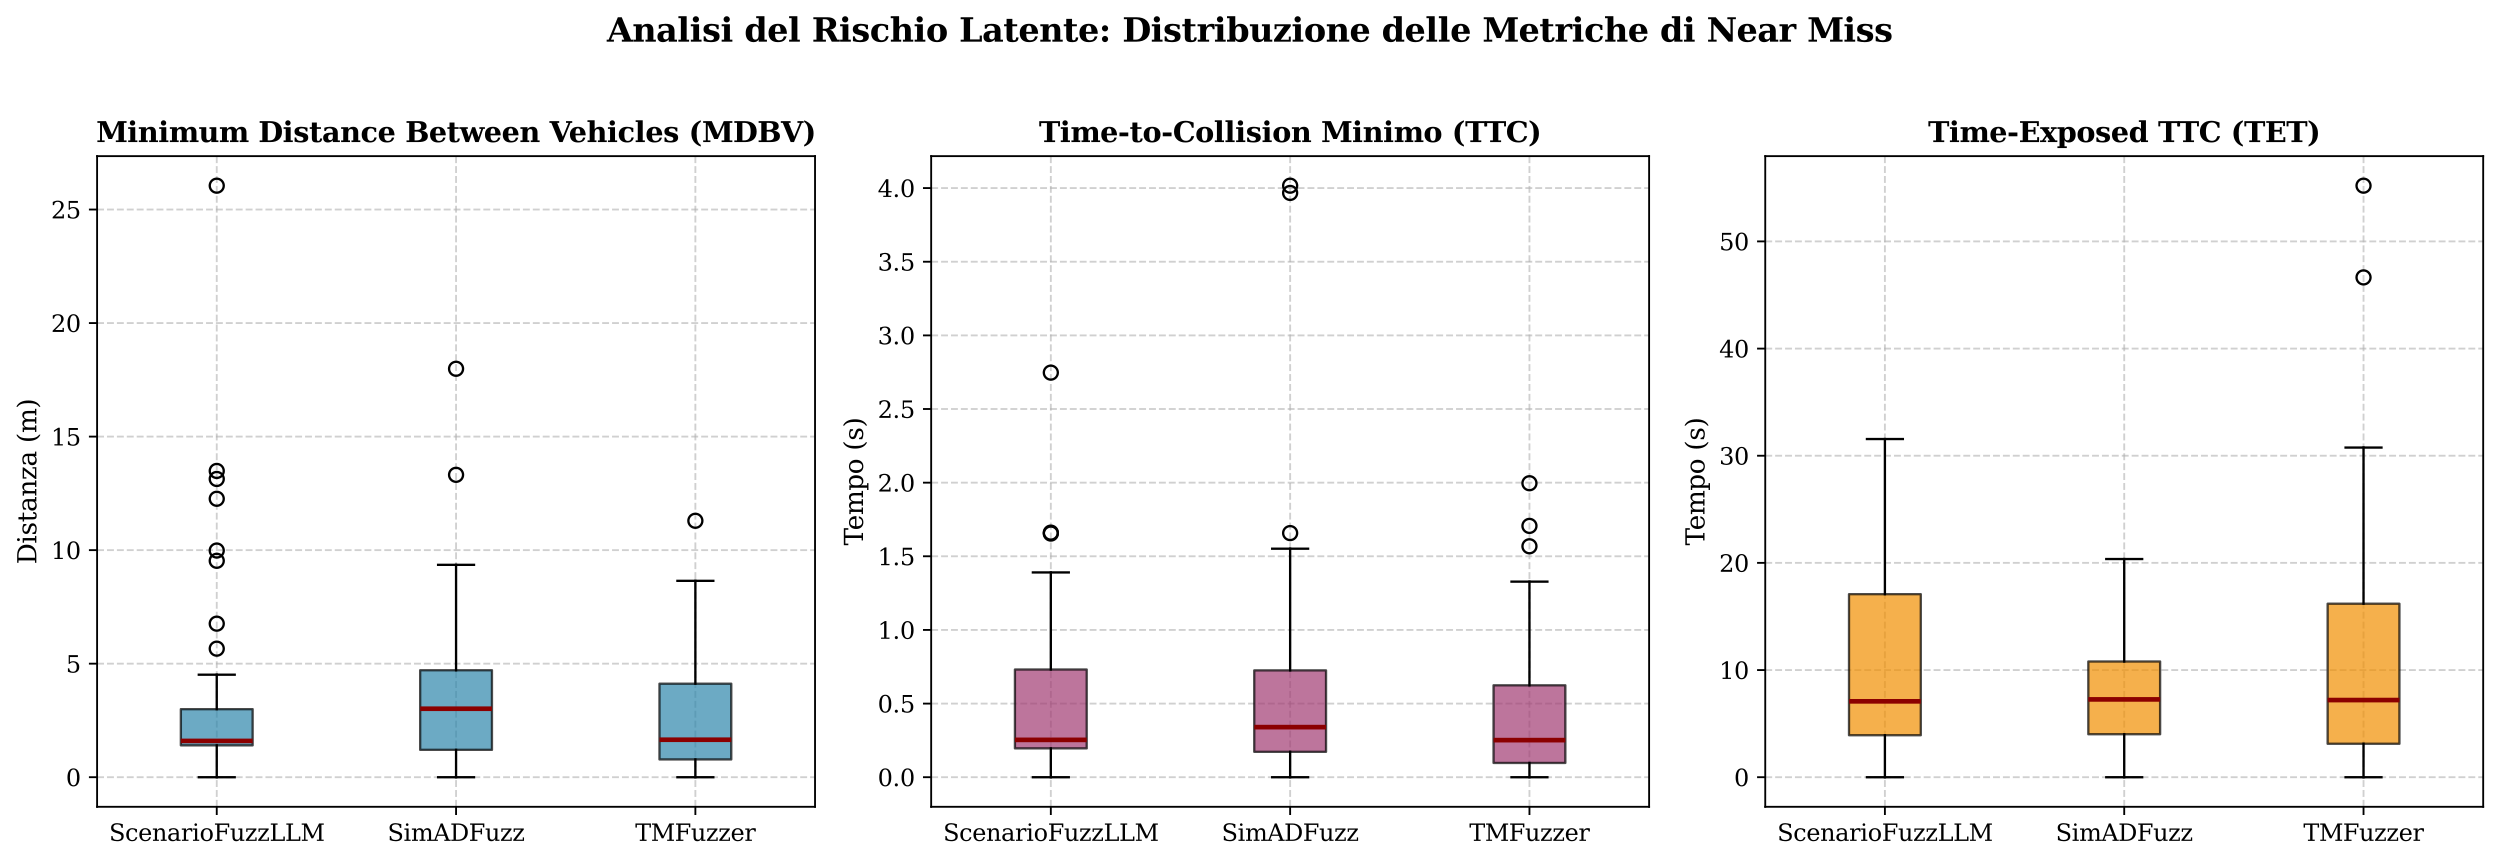 <?xml version="1.0" encoding="utf-8" standalone="no"?>
<!DOCTYPE svg PUBLIC "-//W3C//DTD SVG 1.1//EN"
  "http://www.w3.org/Graphics/SVG/1.1/DTD/svg11.dtd">
<svg xmlns:xlink="http://www.w3.org/1999/xlink" width="1070.397pt" height="369.318pt" viewBox="0 0 1070.397 369.318" xmlns="http://www.w3.org/2000/svg" version="1.1">
 <defs>
  <style type="text/css">*{stroke-linejoin: round; stroke-linecap: butt}</style>
 </defs>
 <g id="figure_1">
  <g id="patch_1">
   <path d="M 0 369.318 
L 1070.397 369.318 
L 1070.397 0 
L 0 0 
z
" style="fill: #ffffff"/>
  </g>
  <g id="axes_1">
   <g id="patch_2">
    <path d="M 41.571 345.44 
L 348.962 345.44 
L 348.962 66.836 
L 41.571 66.836 
z
" style="fill: #ffffff"/>
   </g>
   <g id="matplotlib.axis_1">
    <g id="xtick_1">
     <g id="line2d_1">
      <path d="M 92.803 345.44 
L 92.803 66.836 
" clip-path="url(#p7b79deff9c)" style="fill: none; stroke-dasharray: 2.96,1.28; stroke-dashoffset: 0; stroke: #b0b0b0; stroke-opacity: 0.6; stroke-width: 0.8"/>
     </g>
     <g id="line2d_2">
      <defs>
       <path id="m9e5bfb86f9" d="M 0 0 
L 0 3.5 
" style="stroke: #000000; stroke-width: 0.8"/>
      </defs>
      <g>
       <use xlink:href="#m9e5bfb86f9" x="92.803" y="345.44" style="stroke: #000000; stroke-width: 0.8"/>
      </g>
     </g>
     <g id="text_1">
      <!-- ScenarioFuzzLLM -->
      <g transform="translate(46.699 360.038) scale(0.1 -0.1)">
       <defs>
        <path id="DejaVuSerif-53" d="M 594 225 
L 594 1288 
L 953 1284 
Q 969 753 1261 498 
Q 1553 244 2150 244 
Q 2706 244 2998 464 
Q 3291 684 3291 1106 
Q 3291 1444 3114 1625 
Q 2938 1806 2369 1978 
L 1753 2163 
Q 1084 2366 811 2669 
Q 538 2972 538 3500 
Q 538 4094 959 4422 
Q 1381 4750 2144 4750 
Q 2469 4750 2856 4679 
Q 3244 4609 3681 4475 
L 3681 3481 
L 3328 3481 
Q 3275 3975 2998 4195 
Q 2722 4416 2156 4416 
Q 1663 4416 1405 4214 
Q 1147 4013 1147 3628 
Q 1147 3294 1340 3103 
Q 1534 2913 2163 2725 
L 2741 2553 
Q 3375 2363 3645 2067 
Q 3916 1772 3916 1275 
Q 3916 597 3481 253 
Q 3047 -91 2188 -91 
Q 1803 -91 1404 -12 
Q 1006 66 594 225 
z
" transform="scale(0.016)"/>
        <path id="DejaVuSerif-63" d="M 3291 997 
Q 3169 466 2822 187 
Q 2475 -91 1925 -91 
Q 1200 -91 759 389 
Q 319 869 319 1663 
Q 319 2459 759 2936 
Q 1200 3413 1925 3413 
Q 2241 3413 2553 3339 
Q 2866 3266 3181 3116 
L 3181 2266 
L 2847 2266 
Q 2781 2703 2561 2903 
Q 2341 3103 1931 3103 
Q 1466 3103 1228 2742 
Q 991 2381 991 1663 
Q 991 944 1227 581 
Q 1463 219 1931 219 
Q 2303 219 2525 412 
Q 2747 606 2828 997 
L 3291 997 
z
" transform="scale(0.016)"/>
        <path id="DejaVuSerif-65" d="M 3469 1600 
L 991 1600 
L 991 1575 
Q 991 903 1244 561 
Q 1497 219 1991 219 
Q 2369 219 2611 417 
Q 2853 616 2950 1006 
L 3413 1006 
Q 3275 459 2904 184 
Q 2534 -91 1931 -91 
Q 1203 -91 761 389 
Q 319 869 319 1663 
Q 319 2450 753 2931 
Q 1188 3413 1894 3413 
Q 2647 3413 3050 2948 
Q 3453 2484 3469 1600 
z
M 2791 1931 
Q 2772 2513 2545 2808 
Q 2319 3103 1894 3103 
Q 1497 3103 1269 2806 
Q 1041 2509 991 1931 
L 2791 1931 
z
" transform="scale(0.016)"/>
        <path id="DejaVuSerif-6e" d="M 263 0 
L 263 331 
L 781 331 
L 781 2988 
L 231 2988 
L 231 3322 
L 1356 3322 
L 1356 2731 
Q 1516 3069 1770 3241 
Q 2025 3413 2363 3413 
Q 2913 3413 3172 3097 
Q 3431 2781 3431 2113 
L 3431 331 
L 3944 331 
L 3944 0 
L 2356 0 
L 2356 331 
L 2853 331 
L 2853 1931 
Q 2853 2541 2703 2767 
Q 2553 2994 2175 2994 
Q 1775 2994 1565 2701 
Q 1356 2409 1356 1850 
L 1356 331 
L 1856 331 
L 1856 0 
L 263 0 
z
" transform="scale(0.016)"/>
        <path id="DejaVuSerif-61" d="M 2547 1044 
L 2547 1747 
L 1806 1747 
Q 1378 1747 1168 1562 
Q 959 1378 959 997 
Q 959 650 1171 447 
Q 1384 244 1747 244 
Q 2106 244 2326 466 
Q 2547 688 2547 1044 
z
M 3122 2075 
L 3122 331 
L 3634 331 
L 3634 0 
L 2547 0 
L 2547 359 
Q 2356 128 2106 18 
Q 1856 -91 1522 -91 
Q 969 -91 644 203 
Q 319 497 319 997 
Q 319 1513 691 1797 
Q 1063 2081 1741 2081 
L 2547 2081 
L 2547 2309 
Q 2547 2688 2317 2895 
Q 2088 3103 1672 3103 
Q 1328 3103 1125 2947 
Q 922 2791 872 2484 
L 575 2484 
L 575 3156 
Q 875 3284 1158 3348 
Q 1441 3413 1709 3413 
Q 2400 3413 2761 3070 
Q 3122 2728 3122 2075 
z
" transform="scale(0.016)"/>
        <path id="DejaVuSerif-72" d="M 3059 3328 
L 3059 2497 
L 2728 2497 
Q 2713 2744 2591 2866 
Q 2469 2988 2234 2988 
Q 1809 2988 1582 2694 
Q 1356 2400 1356 1850 
L 1356 331 
L 2022 331 
L 2022 0 
L 263 0 
L 263 331 
L 781 331 
L 781 2994 
L 231 2994 
L 231 3322 
L 1356 3322 
L 1356 2731 
Q 1525 3078 1790 3245 
Q 2056 3413 2438 3413 
Q 2578 3413 2733 3391 
Q 2888 3369 3059 3328 
z
" transform="scale(0.016)"/>
        <path id="DejaVuSerif-69" d="M 622 4353 
Q 622 4497 726 4603 
Q 831 4709 978 4709 
Q 1122 4709 1226 4603 
Q 1331 4497 1331 4353 
Q 1331 4206 1228 4103 
Q 1125 4000 978 4000 
Q 831 4000 726 4103 
Q 622 4206 622 4353 
z
M 1356 331 
L 1900 331 
L 1900 0 
L 231 0 
L 231 331 
L 781 331 
L 781 2988 
L 231 2988 
L 231 3322 
L 1356 3322 
L 1356 331 
z
" transform="scale(0.016)"/>
        <path id="DejaVuSerif-6f" d="M 1925 219 
Q 2388 219 2623 584 
Q 2859 950 2859 1663 
Q 2859 2375 2623 2739 
Q 2388 3103 1925 3103 
Q 1463 3103 1227 2739 
Q 991 2375 991 1663 
Q 991 950 1228 584 
Q 1466 219 1925 219 
z
M 1925 -91 
Q 1200 -91 759 389 
Q 319 869 319 1663 
Q 319 2456 758 2934 
Q 1197 3413 1925 3413 
Q 2653 3413 3092 2934 
Q 3531 2456 3531 1663 
Q 3531 869 3092 389 
Q 2653 -91 1925 -91 
z
" transform="scale(0.016)"/>
        <path id="DejaVuSerif-46" d="M 353 0 
L 353 331 
L 947 331 
L 947 4331 
L 353 4331 
L 353 4666 
L 4172 4666 
L 4172 3628 
L 3788 3628 
L 3788 4281 
L 1581 4281 
L 1581 2719 
L 3175 2719 
L 3175 3303 
L 3559 3303 
L 3559 1753 
L 3175 1753 
L 3175 2338 
L 1581 2338 
L 1581 331 
L 2328 331 
L 2328 0 
L 353 0 
z
" transform="scale(0.016)"/>
        <path id="DejaVuSerif-75" d="M 2266 3322 
L 3341 3322 
L 3341 331 
L 3884 331 
L 3884 0 
L 2766 0 
L 2766 588 
Q 2606 256 2353 82 
Q 2100 -91 1766 -91 
Q 1213 -91 952 223 
Q 691 538 691 1209 
L 691 2988 
L 172 2988 
L 172 3322 
L 1269 3322 
L 1269 1388 
Q 1269 781 1417 556 
Q 1566 331 1947 331 
Q 2347 331 2556 625 
Q 2766 919 2766 1478 
L 2766 2988 
L 2266 2988 
L 2266 3322 
z
" transform="scale(0.016)"/>
        <path id="DejaVuSerif-7a" d="M 256 0 
L 256 269 
L 2338 2988 
L 691 2988 
L 691 2413 
L 359 2413 
L 359 3322 
L 3078 3322 
L 3078 3053 
L 997 331 
L 2803 331 
L 2803 934 
L 3138 934 
L 3138 0 
L 256 0 
z
" transform="scale(0.016)"/>
        <path id="DejaVuSerif-4c" d="M 353 0 
L 353 331 
L 947 331 
L 947 4331 
L 353 4331 
L 353 4666 
L 2175 4666 
L 2175 4331 
L 1581 4331 
L 1581 384 
L 3713 384 
L 3713 1166 
L 4097 1166 
L 4097 0 
L 353 0 
z
" transform="scale(0.016)"/>
        <path id="DejaVuSerif-4d" d="M 353 0 
L 353 331 
L 947 331 
L 947 4331 
L 319 4331 
L 319 4666 
L 1678 4666 
L 3316 1344 
L 4953 4666 
L 6228 4666 
L 6228 4331 
L 5606 4331 
L 5606 331 
L 6203 331 
L 6203 0 
L 4378 0 
L 4378 331 
L 4972 331 
L 4972 3938 
L 3372 684 
L 2931 684 
L 1331 3938 
L 1331 331 
L 1925 331 
L 1925 0 
L 353 0 
z
" transform="scale(0.016)"/>
       </defs>
       <use xlink:href="#DejaVuSerif-53"/>
       <use xlink:href="#DejaVuSerif-63" transform="translate(68.506 0)"/>
       <use xlink:href="#DejaVuSerif-65" transform="translate(124.512 0)"/>
       <use xlink:href="#DejaVuSerif-6e" transform="translate(183.691 0)"/>
       <use xlink:href="#DejaVuSerif-61" transform="translate(248.096 0)"/>
       <use xlink:href="#DejaVuSerif-72" transform="translate(307.715 0)"/>
       <use xlink:href="#DejaVuSerif-69" transform="translate(355.518 0)"/>
       <use xlink:href="#DejaVuSerif-6f" transform="translate(387.5 0)"/>
       <use xlink:href="#DejaVuSerif-46" transform="translate(447.705 0)"/>
       <use xlink:href="#DejaVuSerif-75" transform="translate(517.09 0)"/>
       <use xlink:href="#DejaVuSerif-7a" transform="translate(581.494 0)"/>
       <use xlink:href="#DejaVuSerif-7a" transform="translate(634.18 0)"/>
       <use xlink:href="#DejaVuSerif-4c" transform="translate(686.865 0)"/>
       <use xlink:href="#DejaVuSerif-4c" transform="translate(753.271 0)"/>
       <use xlink:href="#DejaVuSerif-4d" transform="translate(819.678 0)"/>
      </g>
     </g>
    </g>
    <g id="xtick_2">
     <g id="line2d_3">
      <path d="M 195.267 345.44 
L 195.267 66.836 
" clip-path="url(#p7b79deff9c)" style="fill: none; stroke-dasharray: 2.96,1.28; stroke-dashoffset: 0; stroke: #b0b0b0; stroke-opacity: 0.6; stroke-width: 0.8"/>
     </g>
     <g id="line2d_4">
      <g>
       <use xlink:href="#m9e5bfb86f9" x="195.267" y="345.44" style="stroke: #000000; stroke-width: 0.8"/>
      </g>
     </g>
     <g id="text_2">
      <!-- SimADFuzz -->
      <g transform="translate(165.923 360.038) scale(0.1 -0.1)">
       <defs>
        <path id="DejaVuSerif-6d" d="M 3316 2675 
Q 3481 3041 3739 3227 
Q 3997 3413 4341 3413 
Q 4863 3413 5119 3089 
Q 5375 2766 5375 2113 
L 5375 331 
L 5894 331 
L 5894 0 
L 4300 0 
L 4300 331 
L 4800 331 
L 4800 2047 
Q 4800 2556 4650 2772 
Q 4500 2988 4153 2988 
Q 3769 2988 3567 2697 
Q 3366 2406 3366 1850 
L 3366 331 
L 3866 331 
L 3866 0 
L 2291 0 
L 2291 331 
L 2791 331 
L 2791 2069 
Q 2791 2566 2641 2777 
Q 2491 2988 2144 2988 
Q 1759 2988 1557 2697 
Q 1356 2406 1356 1850 
L 1356 331 
L 1856 331 
L 1856 0 
L 263 0 
L 263 331 
L 781 331 
L 781 2994 
L 231 2994 
L 231 3322 
L 1356 3322 
L 1356 2731 
Q 1516 3063 1762 3238 
Q 2009 3413 2322 3413 
Q 2709 3413 2968 3220 
Q 3228 3028 3316 2675 
z
" transform="scale(0.016)"/>
        <path id="DejaVuSerif-41" d="M 1281 1691 
L 2994 1691 
L 2138 3909 
L 1281 1691 
z
M -38 0 
L -38 331 
L 372 331 
L 2034 4666 
L 2559 4666 
L 4225 331 
L 4684 331 
L 4684 0 
L 2988 0 
L 2988 331 
L 3506 331 
L 3116 1356 
L 1153 1356 
L 763 331 
L 1275 331 
L 1275 0 
L -38 0 
z
" transform="scale(0.016)"/>
        <path id="DejaVuSerif-44" d="M 1581 331 
L 2163 331 
Q 3072 331 3558 850 
Q 4044 1369 4044 2338 
Q 4044 3306 3559 3818 
Q 3075 4331 2163 4331 
L 1581 4331 
L 1581 331 
z
M 353 0 
L 353 331 
L 947 331 
L 947 4331 
L 353 4331 
L 353 4666 
L 2209 4666 
Q 3416 4666 4089 4050 
Q 4763 3434 4763 2338 
Q 4763 1238 4088 619 
Q 3413 0 2209 0 
L 353 0 
z
" transform="scale(0.016)"/>
       </defs>
       <use xlink:href="#DejaVuSerif-53"/>
       <use xlink:href="#DejaVuSerif-69" transform="translate(68.506 0)"/>
       <use xlink:href="#DejaVuSerif-6d" transform="translate(100.488 0)"/>
       <use xlink:href="#DejaVuSerif-41" transform="translate(195.312 0)"/>
       <use xlink:href="#DejaVuSerif-44" transform="translate(267.529 0)"/>
       <use xlink:href="#DejaVuSerif-46" transform="translate(347.705 0)"/>
       <use xlink:href="#DejaVuSerif-75" transform="translate(417.09 0)"/>
       <use xlink:href="#DejaVuSerif-7a" transform="translate(481.494 0)"/>
       <use xlink:href="#DejaVuSerif-7a" transform="translate(534.18 0)"/>
      </g>
     </g>
    </g>
    <g id="xtick_3">
     <g id="line2d_5">
      <path d="M 297.73 345.44 
L 297.73 66.836 
" clip-path="url(#p7b79deff9c)" style="fill: none; stroke-dasharray: 2.96,1.28; stroke-dashoffset: 0; stroke: #b0b0b0; stroke-opacity: 0.6; stroke-width: 0.8"/>
     </g>
     <g id="line2d_6">
      <g>
       <use xlink:href="#m9e5bfb86f9" x="297.73" y="345.44" style="stroke: #000000; stroke-width: 0.8"/>
      </g>
     </g>
     <g id="text_3">
      <!-- TMFuzzer -->
      <g transform="translate(271.968 360.038) scale(0.1 -0.1)">
       <defs>
        <path id="DejaVuSerif-54" d="M 1222 0 
L 1222 331 
L 1819 331 
L 1819 4294 
L 447 4294 
L 447 3566 
L 63 3566 
L 63 4666 
L 4206 4666 
L 4206 3566 
L 3822 3566 
L 3822 4294 
L 2450 4294 
L 2450 331 
L 3047 331 
L 3047 0 
L 1222 0 
z
" transform="scale(0.016)"/>
       </defs>
       <use xlink:href="#DejaVuSerif-54"/>
       <use xlink:href="#DejaVuSerif-4d" transform="translate(66.699 0)"/>
       <use xlink:href="#DejaVuSerif-46" transform="translate(169.092 0)"/>
       <use xlink:href="#DejaVuSerif-75" transform="translate(238.477 0)"/>
       <use xlink:href="#DejaVuSerif-7a" transform="translate(302.881 0)"/>
       <use xlink:href="#DejaVuSerif-7a" transform="translate(355.566 0)"/>
       <use xlink:href="#DejaVuSerif-65" transform="translate(408.252 0)"/>
       <use xlink:href="#DejaVuSerif-72" transform="translate(467.432 0)"/>
      </g>
     </g>
    </g>
   </g>
   <g id="matplotlib.axis_2">
    <g id="ytick_1">
     <g id="line2d_7">
      <path d="M 41.571 332.776 
L 348.962 332.776 
" clip-path="url(#p7b79deff9c)" style="fill: none; stroke-dasharray: 2.96,1.28; stroke-dashoffset: 0; stroke: #b0b0b0; stroke-opacity: 0.6; stroke-width: 0.8"/>
     </g>
     <g id="line2d_8">
      <defs>
       <path id="m3cf0ec4023" d="M 0 0 
L -3.5 0 
" style="stroke: #000000; stroke-width: 0.8"/>
      </defs>
      <g>
       <use xlink:href="#m3cf0ec4023" x="41.571" y="332.776" style="stroke: #000000; stroke-width: 0.8"/>
      </g>
     </g>
     <g id="text_4">
      <!-- 0 -->
      <g transform="translate(28.208 336.575) scale(0.1 -0.1)">
       <defs>
        <path id="DejaVuSerif-30" d="M 2034 219 
Q 2513 219 2750 744 
Q 2988 1269 2988 2328 
Q 2988 3391 2750 3916 
Q 2513 4441 2034 4441 
Q 1556 4441 1318 3916 
Q 1081 3391 1081 2328 
Q 1081 1269 1318 744 
Q 1556 219 2034 219 
z
M 2034 -91 
Q 1275 -91 848 546 
Q 422 1184 422 2328 
Q 422 3475 848 4112 
Q 1275 4750 2034 4750 
Q 2797 4750 3222 4112 
Q 3647 3475 3647 2328 
Q 3647 1184 3222 546 
Q 2797 -91 2034 -91 
z
" transform="scale(0.016)"/>
       </defs>
       <use xlink:href="#DejaVuSerif-30"/>
      </g>
     </g>
    </g>
    <g id="ytick_2">
     <g id="line2d_9">
      <path d="M 41.571 284.161 
L 348.962 284.161 
" clip-path="url(#p7b79deff9c)" style="fill: none; stroke-dasharray: 2.96,1.28; stroke-dashoffset: 0; stroke: #b0b0b0; stroke-opacity: 0.6; stroke-width: 0.8"/>
     </g>
     <g id="line2d_10">
      <g>
       <use xlink:href="#m3cf0ec4023" x="41.571" y="284.161" style="stroke: #000000; stroke-width: 0.8"/>
      </g>
     </g>
     <g id="text_5">
      <!-- 5 -->
      <g transform="translate(28.208 287.961) scale(0.1 -0.1)">
       <defs>
        <path id="DejaVuSerif-35" d="M 3219 4666 
L 3219 4153 
L 1081 4153 
L 1081 2816 
Q 1244 2928 1461 2984 
Q 1678 3041 1947 3041 
Q 2703 3041 3140 2622 
Q 3578 2203 3578 1478 
Q 3578 738 3136 323 
Q 2694 -91 1894 -91 
Q 1572 -91 1234 -12 
Q 897 66 544 225 
L 544 1131 
L 897 1131 
Q 925 688 1179 453 
Q 1434 219 1894 219 
Q 2388 219 2653 544 
Q 2919 869 2919 1478 
Q 2919 2084 2655 2407 
Q 2391 2731 1894 2731 
Q 1613 2731 1398 2631 
Q 1184 2531 1019 2322 
L 750 2322 
L 750 4666 
L 3219 4666 
z
" transform="scale(0.016)"/>
       </defs>
       <use xlink:href="#DejaVuSerif-35"/>
      </g>
     </g>
    </g>
    <g id="ytick_3">
     <g id="line2d_11">
      <path d="M 41.571 235.546 
L 348.962 235.546 
" clip-path="url(#p7b79deff9c)" style="fill: none; stroke-dasharray: 2.96,1.28; stroke-dashoffset: 0; stroke: #b0b0b0; stroke-opacity: 0.6; stroke-width: 0.8"/>
     </g>
     <g id="line2d_12">
      <g>
       <use xlink:href="#m3cf0ec4023" x="41.571" y="235.546" style="stroke: #000000; stroke-width: 0.8"/>
      </g>
     </g>
     <g id="text_6">
      <!-- 10 -->
      <g transform="translate(21.846 239.346) scale(0.1 -0.1)">
       <defs>
        <path id="DejaVuSerif-31" d="M 909 0 
L 909 331 
L 1722 331 
L 1722 4213 
L 781 3603 
L 781 4013 
L 1919 4750 
L 2350 4750 
L 2350 331 
L 3163 331 
L 3163 0 
L 909 0 
z
" transform="scale(0.016)"/>
       </defs>
       <use xlink:href="#DejaVuSerif-31"/>
       <use xlink:href="#DejaVuSerif-30" transform="translate(63.623 0)"/>
      </g>
     </g>
    </g>
    <g id="ytick_4">
     <g id="line2d_13">
      <path d="M 41.571 186.931 
L 348.962 186.931 
" clip-path="url(#p7b79deff9c)" style="fill: none; stroke-dasharray: 2.96,1.28; stroke-dashoffset: 0; stroke: #b0b0b0; stroke-opacity: 0.6; stroke-width: 0.8"/>
     </g>
     <g id="line2d_14">
      <g>
       <use xlink:href="#m3cf0ec4023" x="41.571" y="186.931" style="stroke: #000000; stroke-width: 0.8"/>
      </g>
     </g>
     <g id="text_7">
      <!-- 15 -->
      <g transform="translate(21.846 190.731) scale(0.1 -0.1)">
       <use xlink:href="#DejaVuSerif-31"/>
       <use xlink:href="#DejaVuSerif-35" transform="translate(63.623 0)"/>
      </g>
     </g>
    </g>
    <g id="ytick_5">
     <g id="line2d_15">
      <path d="M 41.571 138.317 
L 348.962 138.317 
" clip-path="url(#p7b79deff9c)" style="fill: none; stroke-dasharray: 2.96,1.28; stroke-dashoffset: 0; stroke: #b0b0b0; stroke-opacity: 0.6; stroke-width: 0.8"/>
     </g>
     <g id="line2d_16">
      <g>
       <use xlink:href="#m3cf0ec4023" x="41.571" y="138.317" style="stroke: #000000; stroke-width: 0.8"/>
      </g>
     </g>
     <g id="text_8">
      <!-- 20 -->
      <g transform="translate(21.846 142.116) scale(0.1 -0.1)">
       <defs>
        <path id="DejaVuSerif-32" d="M 819 3553 
L 469 3553 
L 469 4384 
Q 803 4563 1142 4656 
Q 1481 4750 1806 4750 
Q 2534 4750 2956 4397 
Q 3378 4044 3378 3438 
Q 3378 2753 2422 1800 
Q 2347 1728 2309 1691 
L 1131 513 
L 3078 513 
L 3078 1088 
L 3444 1088 
L 3444 0 
L 434 0 
L 434 341 
L 1850 1753 
Q 2319 2222 2519 2614 
Q 2719 3006 2719 3438 
Q 2719 3909 2473 4175 
Q 2228 4441 1797 4441 
Q 1350 4441 1106 4219 
Q 863 3997 819 3553 
z
" transform="scale(0.016)"/>
       </defs>
       <use xlink:href="#DejaVuSerif-32"/>
       <use xlink:href="#DejaVuSerif-30" transform="translate(63.623 0)"/>
      </g>
     </g>
    </g>
    <g id="ytick_6">
     <g id="line2d_17">
      <path d="M 41.571 89.702 
L 348.962 89.702 
" clip-path="url(#p7b79deff9c)" style="fill: none; stroke-dasharray: 2.96,1.28; stroke-dashoffset: 0; stroke: #b0b0b0; stroke-opacity: 0.6; stroke-width: 0.8"/>
     </g>
     <g id="line2d_18">
      <g>
       <use xlink:href="#m3cf0ec4023" x="41.571" y="89.702" style="stroke: #000000; stroke-width: 0.8"/>
      </g>
     </g>
     <g id="text_9">
      <!-- 25 -->
      <g transform="translate(21.846 93.501) scale(0.1 -0.1)">
       <use xlink:href="#DejaVuSerif-32"/>
       <use xlink:href="#DejaVuSerif-35" transform="translate(63.623 0)"/>
      </g>
     </g>
    </g>
    <g id="text_10">
     <!-- Distanza (m) -->
     <g transform="translate(15.558 241.593) rotate(-90) scale(0.11 -0.11)">
      <defs>
       <path id="DejaVuSerif-73" d="M 359 184 
L 359 959 
L 691 959 
Q 703 588 923 403 
Q 1144 219 1575 219 
Q 1963 219 2166 364 
Q 2369 509 2369 788 
Q 2369 1006 2220 1140 
Q 2072 1275 1594 1428 
L 1178 1569 
Q 750 1706 558 1912 
Q 366 2119 366 2438 
Q 366 2894 700 3153 
Q 1034 3413 1625 3413 
Q 1888 3413 2178 3344 
Q 2469 3275 2778 3144 
L 2778 2419 
L 2447 2419 
Q 2434 2741 2221 2922 
Q 2009 3103 1644 3103 
Q 1281 3103 1095 2975 
Q 909 2847 909 2591 
Q 909 2381 1050 2254 
Q 1191 2128 1613 1997 
L 2069 1856 
Q 2541 1709 2748 1489 
Q 2956 1269 2956 922 
Q 2956 450 2595 179 
Q 2234 -91 1600 -91 
Q 1278 -91 972 -22 
Q 666 47 359 184 
z
" transform="scale(0.016)"/>
       <path id="DejaVuSerif-74" d="M 691 2988 
L 184 2988 
L 184 3322 
L 691 3322 
L 691 4353 
L 1269 4353 
L 1269 3322 
L 2350 3322 
L 2350 2988 
L 1269 2988 
L 1269 878 
Q 1269 456 1350 337 
Q 1431 219 1650 219 
Q 1875 219 1978 351 
Q 2081 484 2088 781 
L 2522 781 
Q 2497 328 2275 118 
Q 2053 -91 1600 -91 
Q 1103 -91 897 129 
Q 691 350 691 878 
L 691 2988 
z
" transform="scale(0.016)"/>
       <path id="DejaVuSerif-20" transform="scale(0.016)"/>
       <path id="DejaVuSerif-28" d="M 2041 -997 
Q 1281 -656 893 83 
Q 506 822 506 1931 
Q 506 3044 893 3783 
Q 1281 4522 2041 4863 
L 2041 4556 
Q 1559 4225 1350 3623 
Q 1141 3022 1141 1931 
Q 1141 844 1350 242 
Q 1559 -359 2041 -691 
L 2041 -997 
z
" transform="scale(0.016)"/>
       <path id="DejaVuSerif-29" d="M 453 -997 
L 453 -691 
Q 934 -359 1145 242 
Q 1356 844 1356 1931 
Q 1356 3022 1145 3623 
Q 934 4225 453 4556 
L 453 4863 
Q 1216 4522 1603 3783 
Q 1991 3044 1991 1931 
Q 1991 822 1603 83 
Q 1216 -656 453 -997 
z
" transform="scale(0.016)"/>
      </defs>
      <use xlink:href="#DejaVuSerif-44"/>
      <use xlink:href="#DejaVuSerif-69" transform="translate(80.176 0)"/>
      <use xlink:href="#DejaVuSerif-73" transform="translate(112.158 0)"/>
      <use xlink:href="#DejaVuSerif-74" transform="translate(163.477 0)"/>
      <use xlink:href="#DejaVuSerif-61" transform="translate(203.662 0)"/>
      <use xlink:href="#DejaVuSerif-6e" transform="translate(263.281 0)"/>
      <use xlink:href="#DejaVuSerif-7a" transform="translate(327.686 0)"/>
      <use xlink:href="#DejaVuSerif-61" transform="translate(380.371 0)"/>
      <use xlink:href="#DejaVuSerif-20" transform="translate(439.99 0)"/>
      <use xlink:href="#DejaVuSerif-28" transform="translate(471.777 0)"/>
      <use xlink:href="#DejaVuSerif-6d" transform="translate(510.791 0)"/>
      <use xlink:href="#DejaVuSerif-29" transform="translate(605.615 0)"/>
     </g>
    </g>
   </g>
   <g id="patch_3">
    <path d="M 77.433 319.127 
L 108.172 319.127 
L 108.172 303.623 
L 77.433 303.623 
L 77.433 319.127 
z
" clip-path="url(#p7b79deff9c)" style="fill: #2e86ab; opacity: 0.7; stroke: #000000; stroke-linejoin: miter"/>
   </g>
   <g id="line2d_19">
    <path d="M 92.803 319.127 
L 92.803 332.776 
" clip-path="url(#p7b79deff9c)" style="fill: none; stroke: #000000; stroke-linecap: square"/>
   </g>
   <g id="line2d_20">
    <path d="M 92.803 303.623 
L 92.803 288.878 
" clip-path="url(#p7b79deff9c)" style="fill: none; stroke: #000000; stroke-linecap: square"/>
   </g>
   <g id="line2d_21">
    <path d="M 85.118 332.776 
L 100.488 332.776 
" clip-path="url(#p7b79deff9c)" style="fill: none; stroke: #000000; stroke-linecap: square"/>
   </g>
   <g id="line2d_22">
    <path d="M 85.118 288.878 
L 100.488 288.878 
" clip-path="url(#p7b79deff9c)" style="fill: none; stroke: #000000; stroke-linecap: square"/>
   </g>
   <g id="line2d_23">
    <defs>
     <path id="m0063d134db" d="M 0 3 
C 0.796 3 1.559 2.684 2.121 2.121 
C 2.684 1.559 3 0.796 3 0 
C 3 -0.796 2.684 -1.559 2.121 -2.121 
C 1.559 -2.684 0.796 -3 0 -3 
C -0.796 -3 -1.559 -2.684 -2.121 -2.121 
C -2.684 -1.559 -3 -0.796 -3 0 
C -3 0.796 -2.684 1.559 -2.121 2.121 
C -1.559 2.684 -0.796 3 0 3 
z
" style="stroke: #000000"/>
    </defs>
    <g clip-path="url(#p7b79deff9c)">
     <use xlink:href="#m0063d134db" x="92.803" y="235.722" style="fill-opacity: 0; stroke: #000000"/>
     <use xlink:href="#m0063d134db" x="92.803" y="79.5" style="fill-opacity: 0; stroke: #000000"/>
     <use xlink:href="#m0063d134db" x="92.803" y="240.112" style="fill-opacity: 0; stroke: #000000"/>
     <use xlink:href="#m0063d134db" x="92.803" y="201.639" style="fill-opacity: 0; stroke: #000000"/>
     <use xlink:href="#m0063d134db" x="92.803" y="205.073" style="fill-opacity: 0; stroke: #000000"/>
     <use xlink:href="#m0063d134db" x="92.803" y="267.023" style="fill-opacity: 0; stroke: #000000"/>
     <use xlink:href="#m0063d134db" x="92.803" y="277.73" style="fill-opacity: 0; stroke: #000000"/>
     <use xlink:href="#m0063d134db" x="92.803" y="213.553" style="fill-opacity: 0; stroke: #000000"/>
    </g>
   </g>
   <g id="patch_4">
    <path d="M 179.897 321.059 
L 210.636 321.059 
L 210.636 286.96 
L 179.897 286.96 
L 179.897 321.059 
z
" clip-path="url(#p7b79deff9c)" style="fill: #2e86ab; opacity: 0.7; stroke: #000000; stroke-linejoin: miter"/>
   </g>
   <g id="line2d_24">
    <path d="M 195.267 321.059 
L 195.267 332.776 
" clip-path="url(#p7b79deff9c)" style="fill: none; stroke: #000000; stroke-linecap: square"/>
   </g>
   <g id="line2d_25">
    <path d="M 195.267 286.96 
L 195.267 241.835 
" clip-path="url(#p7b79deff9c)" style="fill: none; stroke: #000000; stroke-linecap: square"/>
   </g>
   <g id="line2d_26">
    <path d="M 187.582 332.776 
L 202.951 332.776 
" clip-path="url(#p7b79deff9c)" style="fill: none; stroke: #000000; stroke-linecap: square"/>
   </g>
   <g id="line2d_27">
    <path d="M 187.582 241.835 
L 202.951 241.835 
" clip-path="url(#p7b79deff9c)" style="fill: none; stroke: #000000; stroke-linecap: square"/>
   </g>
   <g id="line2d_28">
    <g clip-path="url(#p7b79deff9c)">
     <use xlink:href="#m0063d134db" x="195.267" y="203.3" style="fill-opacity: 0; stroke: #000000"/>
     <use xlink:href="#m0063d134db" x="195.267" y="157.896" style="fill-opacity: 0; stroke: #000000"/>
    </g>
   </g>
   <g id="patch_5">
    <path d="M 282.361 325.169 
L 313.1 325.169 
L 313.1 292.727 
L 282.361 292.727 
L 282.361 325.169 
z
" clip-path="url(#p7b79deff9c)" style="fill: #2e86ab; opacity: 0.7; stroke: #000000; stroke-linejoin: miter"/>
   </g>
   <g id="line2d_29">
    <path d="M 297.73 325.169 
L 297.73 332.776 
" clip-path="url(#p7b79deff9c)" style="fill: none; stroke: #000000; stroke-linecap: square"/>
   </g>
   <g id="line2d_30">
    <path d="M 297.73 292.727 
L 297.73 248.687 
" clip-path="url(#p7b79deff9c)" style="fill: none; stroke: #000000; stroke-linecap: square"/>
   </g>
   <g id="line2d_31">
    <path d="M 290.046 332.776 
L 305.415 332.776 
" clip-path="url(#p7b79deff9c)" style="fill: none; stroke: #000000; stroke-linecap: square"/>
   </g>
   <g id="line2d_32">
    <path d="M 290.046 248.687 
L 305.415 248.687 
" clip-path="url(#p7b79deff9c)" style="fill: none; stroke: #000000; stroke-linecap: square"/>
   </g>
   <g id="line2d_33">
    <g clip-path="url(#p7b79deff9c)">
     <use xlink:href="#m0063d134db" x="297.73" y="222.975" style="fill-opacity: 0; stroke: #000000"/>
    </g>
   </g>
   <g id="line2d_34">
    <path d="M 77.433 317.226 
L 108.172 317.226 
" clip-path="url(#p7b79deff9c)" style="fill: none; stroke: #8b0000; stroke-width: 2"/>
   </g>
   <g id="line2d_35">
    <path d="M 179.897 303.448 
L 210.636 303.448 
" clip-path="url(#p7b79deff9c)" style="fill: none; stroke: #8b0000; stroke-width: 2"/>
   </g>
   <g id="line2d_36">
    <path d="M 282.361 316.717 
L 313.1 316.717 
" clip-path="url(#p7b79deff9c)" style="fill: none; stroke: #8b0000; stroke-width: 2"/>
   </g>
   <g id="patch_6">
    <path d="M 41.571 345.44 
L 41.571 66.836 
" style="fill: none; stroke: #000000; stroke-width: 0.8; stroke-linejoin: miter; stroke-linecap: square"/>
   </g>
   <g id="patch_7">
    <path d="M 348.962 345.44 
L 348.962 66.836 
" style="fill: none; stroke: #000000; stroke-width: 0.8; stroke-linejoin: miter; stroke-linecap: square"/>
   </g>
   <g id="patch_8">
    <path d="M 41.571 345.44 
L 348.962 345.44 
" style="fill: none; stroke: #000000; stroke-width: 0.8; stroke-linejoin: miter; stroke-linecap: square"/>
   </g>
   <g id="patch_9">
    <path d="M 41.571 66.836 
L 348.962 66.836 
" style="fill: none; stroke: #000000; stroke-width: 0.8; stroke-linejoin: miter; stroke-linecap: square"/>
   </g>
   <g id="text_11">
    <!-- Minimum Distance Between Vehicles (MDBV) -->
    <g transform="translate(41.173 60.836) scale(0.12 -0.12)">
     <defs>
      <path id="DejaVuSerif-Bold-4d" d="M 269 0 
L 269 378 
L 863 378 
L 863 4288 
L 269 4288 
L 269 4666 
L 2194 4666 
L 3525 1672 
L 4863 4666 
L 6784 4666 
L 6784 4288 
L 6188 4288 
L 6188 378 
L 6784 378 
L 6784 0 
L 4384 0 
L 4384 378 
L 4978 378 
L 4978 3938 
L 3531 684 
L 2741 684 
L 1300 3938 
L 1300 378 
L 1894 378 
L 1894 0 
L 269 0 
z
" transform="scale(0.016)"/>
      <path id="DejaVuSerif-Bold-69" d="M 588 4263 
Q 588 4516 763 4689 
Q 938 4863 1191 4863 
Q 1438 4863 1611 4689 
Q 1784 4516 1784 4263 
Q 1784 4016 1611 3842 
Q 1438 3669 1191 3669 
Q 938 3669 763 3841 
Q 588 4013 588 4263 
z
M 1797 378 
L 2272 378 
L 2272 0 
L 219 0 
L 219 378 
L 691 378 
L 691 2944 
L 219 2944 
L 219 3322 
L 1797 3322 
L 1797 378 
z
" transform="scale(0.016)"/>
      <path id="DejaVuSerif-Bold-6e" d="M 219 0 
L 219 378 
L 691 378 
L 691 2944 
L 219 2944 
L 219 3322 
L 1797 3322 
L 1797 2853 
Q 1997 3150 2253 3281 
Q 2509 3413 2900 3413 
Q 3459 3413 3745 3083 
Q 4031 2753 4031 2113 
L 4031 378 
L 4506 378 
L 4506 0 
L 2522 0 
L 2522 378 
L 2925 378 
L 2925 2144 
Q 2925 2566 2817 2730 
Q 2709 2894 2444 2894 
Q 2109 2894 1953 2648 
Q 1797 2403 1797 1869 
L 1797 378 
L 2203 378 
L 2203 0 
L 219 0 
z
" transform="scale(0.016)"/>
      <path id="DejaVuSerif-Bold-6d" d="M 3884 2778 
Q 4116 3109 4384 3261 
Q 4653 3413 5013 3413 
Q 5584 3413 5867 3089 
Q 6150 2766 6150 2113 
L 6150 378 
L 6625 378 
L 6625 0 
L 4647 0 
L 4647 378 
L 5044 378 
L 5044 1947 
Q 5044 2569 4948 2731 
Q 4853 2894 4594 2894 
Q 4300 2894 4137 2667 
Q 3975 2441 3975 2022 
L 3975 378 
L 4372 378 
L 4372 0 
L 2472 0 
L 2472 378 
L 2869 378 
L 2869 1947 
Q 2869 2569 2772 2731 
Q 2675 2894 2419 2894 
Q 2122 2894 1959 2667 
Q 1797 2441 1797 2022 
L 1797 378 
L 2194 378 
L 2194 0 
L 219 0 
L 219 378 
L 691 378 
L 691 2944 
L 219 2944 
L 219 3322 
L 1797 3322 
L 1797 2853 
Q 1991 3144 2241 3278 
Q 2491 3413 2834 3413 
Q 3241 3413 3494 3258 
Q 3747 3103 3884 2778 
z
" transform="scale(0.016)"/>
      <path id="DejaVuSerif-Bold-75" d="M 3963 3322 
L 3963 378 
L 4434 378 
L 4434 0 
L 2853 0 
L 2853 469 
Q 2656 172 2400 40 
Q 2144 -91 1753 -91 
Q 1194 -91 908 239 
Q 622 569 622 1209 
L 622 2944 
L 147 2944 
L 147 3322 
L 1728 3322 
L 1728 1381 
Q 1728 763 1831 595 
Q 1934 428 2209 428 
Q 2544 428 2698 675 
Q 2853 922 2853 1459 
L 2853 2944 
L 2450 2944 
L 2450 3322 
L 3963 3322 
z
" transform="scale(0.016)"/>
      <path id="DejaVuSerif-Bold-20" transform="scale(0.016)"/>
      <path id="DejaVuSerif-Bold-44" d="M 2100 378 
L 2534 378 
Q 3266 378 3605 847 
Q 3944 1316 3944 2338 
Q 3944 3353 3606 3820 
Q 3269 4288 2534 4288 
L 2100 4288 
L 2100 378 
z
M 300 0 
L 300 378 
L 897 378 
L 897 4288 
L 300 4288 
L 300 4666 
L 2694 4666 
Q 3950 4666 4615 4066 
Q 5281 3466 5281 2338 
Q 5281 1203 4614 601 
Q 3947 0 2694 0 
L 300 0 
z
" transform="scale(0.016)"/>
      <path id="DejaVuSerif-Bold-73" d="M 300 97 
L 300 1025 
L 653 1025 
Q 697 653 931 458 
Q 1166 263 1569 263 
Q 1906 263 2086 380 
Q 2266 497 2266 716 
Q 2266 916 2152 1025 
Q 2038 1134 1709 1216 
L 1253 1331 
Q 738 1459 506 1698 
Q 275 1938 275 2344 
Q 275 2884 650 3148 
Q 1025 3413 1806 3413 
Q 2100 3413 2433 3364 
Q 2766 3316 3169 3213 
L 3169 2375 
L 2816 2375 
Q 2788 2716 2573 2887 
Q 2359 3059 1959 3059 
Q 1622 3059 1448 2951 
Q 1275 2844 1275 2638 
Q 1275 2469 1375 2372 
Q 1475 2275 1734 2209 
L 2188 2094 
Q 2841 1928 3091 1684 
Q 3341 1441 3341 1006 
Q 3341 444 2939 176 
Q 2538 -91 1691 -91 
Q 1381 -91 1034 -44 
Q 688 3 300 97 
z
" transform="scale(0.016)"/>
      <path id="DejaVuSerif-Bold-74" d="M 634 2944 
L 153 2944 
L 153 3322 
L 634 3322 
L 634 4353 
L 1741 4353 
L 1741 3322 
L 2663 3322 
L 2663 2944 
L 1741 2944 
L 1741 909 
Q 1741 475 1809 369 
Q 1878 263 2059 263 
Q 2259 263 2356 397 
Q 2453 531 2459 813 
L 2925 813 
Q 2897 313 2651 111 
Q 2406 -91 1806 -91 
Q 1122 -91 878 123 
Q 634 338 634 909 
L 634 2944 
z
" transform="scale(0.016)"/>
      <path id="DejaVuSerif-Bold-61" d="M 3525 2041 
L 3525 378 
L 4000 378 
L 4000 0 
L 2419 0 
L 2419 422 
Q 2200 159 1931 34 
Q 1663 -91 1319 -91 
Q 809 -91 536 182 
Q 263 456 263 966 
Q 263 1525 655 1803 
Q 1047 2081 1838 2081 
L 2419 2081 
L 2419 2278 
Q 2419 2681 2228 2873 
Q 2038 3066 1638 3066 
Q 1306 3066 1126 2930 
Q 947 2794 872 2484 
L 519 2484 
L 519 3200 
Q 816 3306 1134 3359 
Q 1453 3413 1806 3413 
Q 2697 3413 3111 3081 
Q 3525 2750 3525 2041 
z
M 2419 1044 
L 2419 1709 
L 2003 1709 
Q 1694 1709 1528 1540 
Q 1363 1372 1363 1056 
Q 1363 741 1483 584 
Q 1603 428 1850 428 
Q 2106 428 2262 597 
Q 2419 766 2419 1044 
z
" transform="scale(0.016)"/>
      <path id="DejaVuSerif-Bold-63" d="M 3609 1038 
Q 3491 469 3123 189 
Q 2756 -91 2125 -91 
Q 1238 -91 750 368 
Q 263 828 263 1663 
Q 263 2488 744 2950 
Q 1225 3413 2081 3413 
Q 2428 3413 2781 3347 
Q 3134 3281 3500 3150 
L 3500 2228 
L 3150 2228 
Q 3100 2650 2903 2854 
Q 2706 3059 2350 3059 
Q 1888 3059 1692 2746 
Q 1497 2434 1497 1663 
Q 1497 909 1687 586 
Q 1878 263 2309 263 
Q 2644 263 2845 463 
Q 3047 663 3091 1038 
L 3609 1038 
z
" transform="scale(0.016)"/>
      <path id="DejaVuSerif-Bold-65" d="M 2566 1875 
Q 2566 2531 2444 2795 
Q 2322 3059 2028 3059 
Q 1744 3059 1620 2800 
Q 1497 2541 1497 1931 
L 1497 1875 
L 2566 1875 
z
M 3781 1503 
L 1497 1503 
L 1497 1478 
Q 1497 834 1690 548 
Q 1884 263 2316 263 
Q 2675 263 2897 453 
Q 3119 644 3181 1006 
L 3700 1006 
Q 3566 441 3166 175 
Q 2766 -91 2047 -91 
Q 1184 -91 723 364 
Q 263 819 263 1663 
Q 263 2488 734 2950 
Q 1206 3413 2047 3413 
Q 2872 3413 3312 2927 
Q 3753 2441 3781 1503 
z
" transform="scale(0.016)"/>
      <path id="DejaVuSerif-Bold-42" d="M 300 0 
L 300 378 
L 897 378 
L 897 4288 
L 300 4288 
L 300 4666 
L 3066 4666 
Q 3919 4666 4347 4378 
Q 4775 4091 4775 3513 
Q 4775 3097 4479 2853 
Q 4184 2609 3603 2547 
Q 4306 2481 4681 2172 
Q 5056 1863 5056 1350 
Q 5056 656 4532 328 
Q 4009 0 2894 0 
L 300 0 
z
M 2100 2719 
L 2509 2719 
Q 3047 2719 3306 2914 
Q 3566 3109 3566 3513 
Q 3566 3919 3314 4103 
Q 3063 4288 2509 4288 
L 2100 4288 
L 2100 2719 
z
M 2100 378 
L 2547 378 
Q 3144 378 3431 615 
Q 3719 853 3719 1350 
Q 3719 1850 3428 2097 
Q 3138 2344 2547 2344 
L 2100 2344 
L 2100 378 
z
" transform="scale(0.016)"/>
      <path id="DejaVuSerif-Bold-77" d="M 3450 3322 
L 4206 1106 
L 4831 2944 
L 4397 2944 
L 4397 3322 
L 5638 3322 
L 5638 2944 
L 5247 2944 
L 4244 0 
L 3481 0 
L 2778 2081 
L 2069 0 
L 1313 0 
L 306 2944 
L -56 2944 
L -56 3322 
L 1825 3322 
L 1825 2944 
L 1434 2944 
L 2047 1147 
L 2791 3322 
L 3450 3322 
z
" transform="scale(0.016)"/>
      <path id="DejaVuSerif-Bold-56" d="M 5056 4666 
L 5056 4288 
L 4666 4288 
L 2906 0 
L 2163 0 
L 403 4288 
L -38 4288 
L -38 4666 
L 2150 4666 
L 2150 4288 
L 1697 4288 
L 2956 1197 
L 4225 4288 
L 3669 4288 
L 3669 4666 
L 5056 4666 
z
" transform="scale(0.016)"/>
      <path id="DejaVuSerif-Bold-68" d="M 219 0 
L 219 378 
L 691 378 
L 691 4488 
L 197 4488 
L 197 4863 
L 1797 4863 
L 1797 2853 
Q 1997 3150 2253 3281 
Q 2509 3413 2900 3413 
Q 3459 3413 3745 3083 
Q 4031 2753 4031 2113 
L 4031 378 
L 4506 378 
L 4506 0 
L 2522 0 
L 2522 378 
L 2925 378 
L 2925 2144 
Q 2925 2566 2817 2730 
Q 2709 2894 2444 2894 
Q 2109 2894 1953 2648 
Q 1797 2403 1797 1869 
L 1797 378 
L 2203 378 
L 2203 0 
L 219 0 
z
" transform="scale(0.016)"/>
      <path id="DejaVuSerif-Bold-6c" d="M 1797 378 
L 2272 378 
L 2272 0 
L 219 0 
L 219 378 
L 691 378 
L 691 4488 
L 219 4488 
L 219 4863 
L 1797 4863 
L 1797 378 
z
" transform="scale(0.016)"/>
      <path id="DejaVuSerif-Bold-28" d="M 2694 -997 
Q 1641 -606 1122 122 
Q 603 850 603 1931 
Q 603 3013 1115 3731 
Q 1628 4450 2694 4863 
L 2694 4488 
Q 2200 4188 1983 3598 
Q 1766 3009 1766 1931 
Q 1766 856 1983 267 
Q 2200 -322 2694 -622 
L 2694 -997 
z
" transform="scale(0.016)"/>
      <path id="DejaVuSerif-Bold-29" d="M 325 -997 
L 325 -622 
Q 819 -322 1036 267 
Q 1253 856 1253 1931 
Q 1253 3009 1036 3598 
Q 819 4188 325 4488 
L 325 4863 
Q 1391 4450 1905 3731 
Q 2419 3013 2419 1931 
Q 2419 850 1898 122 
Q 1378 -606 325 -997 
z
" transform="scale(0.016)"/>
     </defs>
     <use xlink:href="#DejaVuSerif-Bold-4d"/>
     <use xlink:href="#DejaVuSerif-Bold-69" transform="translate(110.693 0)"/>
     <use xlink:href="#DejaVuSerif-Bold-6e" transform="translate(148.682 0)"/>
     <use xlink:href="#DejaVuSerif-Bold-69" transform="translate(221.387 0)"/>
     <use xlink:href="#DejaVuSerif-Bold-6d" transform="translate(259.375 0)"/>
     <use xlink:href="#DejaVuSerif-Bold-75" transform="translate(365.186 0)"/>
     <use xlink:href="#DejaVuSerif-Bold-6d" transform="translate(437.891 0)"/>
     <use xlink:href="#DejaVuSerif-Bold-20" transform="translate(543.701 0)"/>
     <use xlink:href="#DejaVuSerif-Bold-44" transform="translate(578.516 0)"/>
     <use xlink:href="#DejaVuSerif-Bold-69" transform="translate(665.234 0)"/>
     <use xlink:href="#DejaVuSerif-Bold-73" transform="translate(703.223 0)"/>
     <use xlink:href="#DejaVuSerif-Bold-74" transform="translate(759.521 0)"/>
     <use xlink:href="#DejaVuSerif-Bold-61" transform="translate(805.713 0)"/>
     <use xlink:href="#DejaVuSerif-Bold-6e" transform="translate(870.508 0)"/>
     <use xlink:href="#DejaVuSerif-Bold-63" transform="translate(943.213 0)"/>
     <use xlink:href="#DejaVuSerif-Bold-65" transform="translate(1004.102 0)"/>
     <use xlink:href="#DejaVuSerif-Bold-20" transform="translate(1067.725 0)"/>
     <use xlink:href="#DejaVuSerif-Bold-42" transform="translate(1102.539 0)"/>
     <use xlink:href="#DejaVuSerif-Bold-65" transform="translate(1187.061 0)"/>
     <use xlink:href="#DejaVuSerif-Bold-74" transform="translate(1250.684 0)"/>
     <use xlink:href="#DejaVuSerif-Bold-77" transform="translate(1296.875 0)"/>
     <use xlink:href="#DejaVuSerif-Bold-65" transform="translate(1382.959 0)"/>
     <use xlink:href="#DejaVuSerif-Bold-65" transform="translate(1446.582 0)"/>
     <use xlink:href="#DejaVuSerif-Bold-6e" transform="translate(1510.205 0)"/>
     <use xlink:href="#DejaVuSerif-Bold-20" transform="translate(1582.91 0)"/>
     <use xlink:href="#DejaVuSerif-Bold-56" transform="translate(1617.725 0)"/>
     <use xlink:href="#DejaVuSerif-Bold-65" transform="translate(1686.188 0)"/>
     <use xlink:href="#DejaVuSerif-Bold-68" transform="translate(1749.811 0)"/>
     <use xlink:href="#DejaVuSerif-Bold-69" transform="translate(1822.516 0)"/>
     <use xlink:href="#DejaVuSerif-Bold-63" transform="translate(1860.504 0)"/>
     <use xlink:href="#DejaVuSerif-Bold-6c" transform="translate(1921.393 0)"/>
     <use xlink:href="#DejaVuSerif-Bold-65" transform="translate(1959.381 0)"/>
     <use xlink:href="#DejaVuSerif-Bold-73" transform="translate(2023.004 0)"/>
     <use xlink:href="#DejaVuSerif-Bold-20" transform="translate(2079.303 0)"/>
     <use xlink:href="#DejaVuSerif-Bold-28" transform="translate(2114.117 0)"/>
     <use xlink:href="#DejaVuSerif-Bold-4d" transform="translate(2161.432 0)"/>
     <use xlink:href="#DejaVuSerif-Bold-44" transform="translate(2272.125 0)"/>
     <use xlink:href="#DejaVuSerif-Bold-42" transform="translate(2358.844 0)"/>
     <use xlink:href="#DejaVuSerif-Bold-56" transform="translate(2443.365 0)"/>
     <use xlink:href="#DejaVuSerif-Bold-29" transform="translate(2520.953 0)"/>
    </g>
   </g>
  </g>
  <g id="axes_2">
   <g id="patch_10">
    <path d="M 398.688 345.44 
L 706.08 345.44 
L 706.08 66.836 
L 398.688 66.836 
z
" style="fill: #ffffff"/>
   </g>
   <g id="matplotlib.axis_3">
    <g id="xtick_4">
     <g id="line2d_37">
      <path d="M 449.92 345.44 
L 449.92 66.836 
" clip-path="url(#pd7c2352a87)" style="fill: none; stroke-dasharray: 2.96,1.28; stroke-dashoffset: 0; stroke: #b0b0b0; stroke-opacity: 0.6; stroke-width: 0.8"/>
     </g>
     <g id="line2d_38">
      <g>
       <use xlink:href="#m9e5bfb86f9" x="449.92" y="345.44" style="stroke: #000000; stroke-width: 0.8"/>
      </g>
     </g>
     <g id="text_12">
      <!-- ScenarioFuzzLLM -->
      <g transform="translate(403.816 360.038) scale(0.1 -0.1)">
       <use xlink:href="#DejaVuSerif-53"/>
       <use xlink:href="#DejaVuSerif-63" transform="translate(68.506 0)"/>
       <use xlink:href="#DejaVuSerif-65" transform="translate(124.512 0)"/>
       <use xlink:href="#DejaVuSerif-6e" transform="translate(183.691 0)"/>
       <use xlink:href="#DejaVuSerif-61" transform="translate(248.096 0)"/>
       <use xlink:href="#DejaVuSerif-72" transform="translate(307.715 0)"/>
       <use xlink:href="#DejaVuSerif-69" transform="translate(355.518 0)"/>
       <use xlink:href="#DejaVuSerif-6f" transform="translate(387.5 0)"/>
       <use xlink:href="#DejaVuSerif-46" transform="translate(447.705 0)"/>
       <use xlink:href="#DejaVuSerif-75" transform="translate(517.09 0)"/>
       <use xlink:href="#DejaVuSerif-7a" transform="translate(581.494 0)"/>
       <use xlink:href="#DejaVuSerif-7a" transform="translate(634.18 0)"/>
       <use xlink:href="#DejaVuSerif-4c" transform="translate(686.865 0)"/>
       <use xlink:href="#DejaVuSerif-4c" transform="translate(753.271 0)"/>
       <use xlink:href="#DejaVuSerif-4d" transform="translate(819.678 0)"/>
      </g>
     </g>
    </g>
    <g id="xtick_5">
     <g id="line2d_39">
      <path d="M 552.384 345.44 
L 552.384 66.836 
" clip-path="url(#pd7c2352a87)" style="fill: none; stroke-dasharray: 2.96,1.28; stroke-dashoffset: 0; stroke: #b0b0b0; stroke-opacity: 0.6; stroke-width: 0.8"/>
     </g>
     <g id="line2d_40">
      <g>
       <use xlink:href="#m9e5bfb86f9" x="552.384" y="345.44" style="stroke: #000000; stroke-width: 0.8"/>
      </g>
     </g>
     <g id="text_13">
      <!-- SimADFuzz -->
      <g transform="translate(523.04 360.038) scale(0.1 -0.1)">
       <use xlink:href="#DejaVuSerif-53"/>
       <use xlink:href="#DejaVuSerif-69" transform="translate(68.506 0)"/>
       <use xlink:href="#DejaVuSerif-6d" transform="translate(100.488 0)"/>
       <use xlink:href="#DejaVuSerif-41" transform="translate(195.312 0)"/>
       <use xlink:href="#DejaVuSerif-44" transform="translate(267.529 0)"/>
       <use xlink:href="#DejaVuSerif-46" transform="translate(347.705 0)"/>
       <use xlink:href="#DejaVuSerif-75" transform="translate(417.09 0)"/>
       <use xlink:href="#DejaVuSerif-7a" transform="translate(481.494 0)"/>
       <use xlink:href="#DejaVuSerif-7a" transform="translate(534.18 0)"/>
      </g>
     </g>
    </g>
    <g id="xtick_6">
     <g id="line2d_41">
      <path d="M 654.848 345.44 
L 654.848 66.836 
" clip-path="url(#pd7c2352a87)" style="fill: none; stroke-dasharray: 2.96,1.28; stroke-dashoffset: 0; stroke: #b0b0b0; stroke-opacity: 0.6; stroke-width: 0.8"/>
     </g>
     <g id="line2d_42">
      <g>
       <use xlink:href="#m9e5bfb86f9" x="654.848" y="345.44" style="stroke: #000000; stroke-width: 0.8"/>
      </g>
     </g>
     <g id="text_14">
      <!-- TMFuzzer -->
      <g transform="translate(629.085 360.038) scale(0.1 -0.1)">
       <use xlink:href="#DejaVuSerif-54"/>
       <use xlink:href="#DejaVuSerif-4d" transform="translate(66.699 0)"/>
       <use xlink:href="#DejaVuSerif-46" transform="translate(169.092 0)"/>
       <use xlink:href="#DejaVuSerif-75" transform="translate(238.477 0)"/>
       <use xlink:href="#DejaVuSerif-7a" transform="translate(302.881 0)"/>
       <use xlink:href="#DejaVuSerif-7a" transform="translate(355.566 0)"/>
       <use xlink:href="#DejaVuSerif-65" transform="translate(408.252 0)"/>
       <use xlink:href="#DejaVuSerif-72" transform="translate(467.432 0)"/>
      </g>
     </g>
    </g>
   </g>
   <g id="matplotlib.axis_4">
    <g id="ytick_7">
     <g id="line2d_43">
      <path d="M 398.688 332.776 
L 706.08 332.776 
" clip-path="url(#pd7c2352a87)" style="fill: none; stroke-dasharray: 2.96,1.28; stroke-dashoffset: 0; stroke: #b0b0b0; stroke-opacity: 0.6; stroke-width: 0.8"/>
     </g>
     <g id="line2d_44">
      <g>
       <use xlink:href="#m3cf0ec4023" x="398.688" y="332.776" style="stroke: #000000; stroke-width: 0.8"/>
      </g>
     </g>
     <g id="text_15">
      <!-- 0.0 -->
      <g transform="translate(375.785 336.575) scale(0.1 -0.1)">
       <defs>
        <path id="DejaVuSerif-2e" d="M 603 325 
Q 603 500 722 622 
Q 841 744 1019 744 
Q 1191 744 1312 622 
Q 1434 500 1434 325 
Q 1434 153 1312 31 
Q 1191 -91 1019 -91 
Q 841 -91 722 29 
Q 603 150 603 325 
z
" transform="scale(0.016)"/>
       </defs>
       <use xlink:href="#DejaVuSerif-30"/>
       <use xlink:href="#DejaVuSerif-2e" transform="translate(63.623 0)"/>
       <use xlink:href="#DejaVuSerif-30" transform="translate(95.41 0)"/>
      </g>
     </g>
    </g>
    <g id="ytick_8">
     <g id="line2d_45">
      <path d="M 398.688 301.246 
L 706.08 301.246 
" clip-path="url(#pd7c2352a87)" style="fill: none; stroke-dasharray: 2.96,1.28; stroke-dashoffset: 0; stroke: #b0b0b0; stroke-opacity: 0.6; stroke-width: 0.8"/>
     </g>
     <g id="line2d_46">
      <g>
       <use xlink:href="#m3cf0ec4023" x="398.688" y="301.246" style="stroke: #000000; stroke-width: 0.8"/>
      </g>
     </g>
     <g id="text_16">
      <!-- 0.5 -->
      <g transform="translate(375.785 305.045) scale(0.1 -0.1)">
       <use xlink:href="#DejaVuSerif-30"/>
       <use xlink:href="#DejaVuSerif-2e" transform="translate(63.623 0)"/>
       <use xlink:href="#DejaVuSerif-35" transform="translate(95.41 0)"/>
      </g>
     </g>
    </g>
    <g id="ytick_9">
     <g id="line2d_47">
      <path d="M 398.688 269.715 
L 706.08 269.715 
" clip-path="url(#pd7c2352a87)" style="fill: none; stroke-dasharray: 2.96,1.28; stroke-dashoffset: 0; stroke: #b0b0b0; stroke-opacity: 0.6; stroke-width: 0.8"/>
     </g>
     <g id="line2d_48">
      <g>
       <use xlink:href="#m3cf0ec4023" x="398.688" y="269.715" style="stroke: #000000; stroke-width: 0.8"/>
      </g>
     </g>
     <g id="text_17">
      <!-- 1.0 -->
      <g transform="translate(375.785 273.514) scale(0.1 -0.1)">
       <use xlink:href="#DejaVuSerif-31"/>
       <use xlink:href="#DejaVuSerif-2e" transform="translate(63.623 0)"/>
       <use xlink:href="#DejaVuSerif-30" transform="translate(95.41 0)"/>
      </g>
     </g>
    </g>
    <g id="ytick_10">
     <g id="line2d_49">
      <path d="M 398.688 238.184 
L 706.08 238.184 
" clip-path="url(#pd7c2352a87)" style="fill: none; stroke-dasharray: 2.96,1.28; stroke-dashoffset: 0; stroke: #b0b0b0; stroke-opacity: 0.6; stroke-width: 0.8"/>
     </g>
     <g id="line2d_50">
      <g>
       <use xlink:href="#m3cf0ec4023" x="398.688" y="238.184" style="stroke: #000000; stroke-width: 0.8"/>
      </g>
     </g>
     <g id="text_18">
      <!-- 1.5 -->
      <g transform="translate(375.785 241.983) scale(0.1 -0.1)">
       <use xlink:href="#DejaVuSerif-31"/>
       <use xlink:href="#DejaVuSerif-2e" transform="translate(63.623 0)"/>
       <use xlink:href="#DejaVuSerif-35" transform="translate(95.41 0)"/>
      </g>
     </g>
    </g>
    <g id="ytick_11">
     <g id="line2d_51">
      <path d="M 398.688 206.654 
L 706.08 206.654 
" clip-path="url(#pd7c2352a87)" style="fill: none; stroke-dasharray: 2.96,1.28; stroke-dashoffset: 0; stroke: #b0b0b0; stroke-opacity: 0.6; stroke-width: 0.8"/>
     </g>
     <g id="line2d_52">
      <g>
       <use xlink:href="#m3cf0ec4023" x="398.688" y="206.654" style="stroke: #000000; stroke-width: 0.8"/>
      </g>
     </g>
     <g id="text_19">
      <!-- 2.0 -->
      <g transform="translate(375.785 210.453) scale(0.1 -0.1)">
       <use xlink:href="#DejaVuSerif-32"/>
       <use xlink:href="#DejaVuSerif-2e" transform="translate(63.623 0)"/>
       <use xlink:href="#DejaVuSerif-30" transform="translate(95.41 0)"/>
      </g>
     </g>
    </g>
    <g id="ytick_12">
     <g id="line2d_53">
      <path d="M 398.688 175.123 
L 706.08 175.123 
" clip-path="url(#pd7c2352a87)" style="fill: none; stroke-dasharray: 2.96,1.28; stroke-dashoffset: 0; stroke: #b0b0b0; stroke-opacity: 0.6; stroke-width: 0.8"/>
     </g>
     <g id="line2d_54">
      <g>
       <use xlink:href="#m3cf0ec4023" x="398.688" y="175.123" style="stroke: #000000; stroke-width: 0.8"/>
      </g>
     </g>
     <g id="text_20">
      <!-- 2.5 -->
      <g transform="translate(375.785 178.922) scale(0.1 -0.1)">
       <use xlink:href="#DejaVuSerif-32"/>
       <use xlink:href="#DejaVuSerif-2e" transform="translate(63.623 0)"/>
       <use xlink:href="#DejaVuSerif-35" transform="translate(95.41 0)"/>
      </g>
     </g>
    </g>
    <g id="ytick_13">
     <g id="line2d_55">
      <path d="M 398.688 143.592 
L 706.08 143.592 
" clip-path="url(#pd7c2352a87)" style="fill: none; stroke-dasharray: 2.96,1.28; stroke-dashoffset: 0; stroke: #b0b0b0; stroke-opacity: 0.6; stroke-width: 0.8"/>
     </g>
     <g id="line2d_56">
      <g>
       <use xlink:href="#m3cf0ec4023" x="398.688" y="143.592" style="stroke: #000000; stroke-width: 0.8"/>
      </g>
     </g>
     <g id="text_21">
      <!-- 3.0 -->
      <g transform="translate(375.785 147.392) scale(0.1 -0.1)">
       <defs>
        <path id="DejaVuSerif-33" d="M 622 4469 
Q 988 4606 1323 4678 
Q 1659 4750 1953 4750 
Q 2638 4750 3022 4454 
Q 3406 4159 3406 3634 
Q 3406 3213 3140 2930 
Q 2875 2647 2388 2547 
Q 2963 2466 3280 2130 
Q 3597 1794 3597 1259 
Q 3597 606 3158 257 
Q 2719 -91 1894 -91 
Q 1528 -91 1179 -12 
Q 831 66 488 225 
L 488 1131 
L 838 1131 
Q 869 681 1141 450 
Q 1413 219 1906 219 
Q 2384 219 2661 495 
Q 2938 772 2938 1253 
Q 2938 1803 2653 2086 
Q 2369 2369 1819 2369 
L 1522 2369 
L 1522 2688 
L 1678 2688 
Q 2225 2688 2498 2914 
Q 2772 3141 2772 3597 
Q 2772 4006 2547 4223 
Q 2322 4441 1900 4441 
Q 1478 4441 1245 4241 
Q 1013 4041 972 3647 
L 622 3647 
L 622 4469 
z
" transform="scale(0.016)"/>
       </defs>
       <use xlink:href="#DejaVuSerif-33"/>
       <use xlink:href="#DejaVuSerif-2e" transform="translate(63.623 0)"/>
       <use xlink:href="#DejaVuSerif-30" transform="translate(95.41 0)"/>
      </g>
     </g>
    </g>
    <g id="ytick_14">
     <g id="line2d_57">
      <path d="M 398.688 112.062 
L 706.08 112.062 
" clip-path="url(#pd7c2352a87)" style="fill: none; stroke-dasharray: 2.96,1.28; stroke-dashoffset: 0; stroke: #b0b0b0; stroke-opacity: 0.6; stroke-width: 0.8"/>
     </g>
     <g id="line2d_58">
      <g>
       <use xlink:href="#m3cf0ec4023" x="398.688" y="112.062" style="stroke: #000000; stroke-width: 0.8"/>
      </g>
     </g>
     <g id="text_22">
      <!-- 3.5 -->
      <g transform="translate(375.785 115.861) scale(0.1 -0.1)">
       <use xlink:href="#DejaVuSerif-33"/>
       <use xlink:href="#DejaVuSerif-2e" transform="translate(63.623 0)"/>
       <use xlink:href="#DejaVuSerif-35" transform="translate(95.41 0)"/>
      </g>
     </g>
    </g>
    <g id="ytick_15">
     <g id="line2d_59">
      <path d="M 398.688 80.531 
L 706.08 80.531 
" clip-path="url(#pd7c2352a87)" style="fill: none; stroke-dasharray: 2.96,1.28; stroke-dashoffset: 0; stroke: #b0b0b0; stroke-opacity: 0.6; stroke-width: 0.8"/>
     </g>
     <g id="line2d_60">
      <g>
       <use xlink:href="#m3cf0ec4023" x="398.688" y="80.531" style="stroke: #000000; stroke-width: 0.8"/>
      </g>
     </g>
     <g id="text_23">
      <!-- 4.0 -->
      <g transform="translate(375.785 84.33) scale(0.1 -0.1)">
       <defs>
        <path id="DejaVuSerif-34" d="M 2234 1581 
L 2234 4063 
L 641 1581 
L 2234 1581 
z
M 3609 0 
L 1484 0 
L 1484 331 
L 2234 331 
L 2234 1247 
L 197 1247 
L 197 1588 
L 2241 4750 
L 2859 4750 
L 2859 1581 
L 3750 1581 
L 3750 1247 
L 2859 1247 
L 2859 331 
L 3609 331 
L 3609 0 
z
" transform="scale(0.016)"/>
       </defs>
       <use xlink:href="#DejaVuSerif-34"/>
       <use xlink:href="#DejaVuSerif-2e" transform="translate(63.623 0)"/>
       <use xlink:href="#DejaVuSerif-30" transform="translate(95.41 0)"/>
      </g>
     </g>
    </g>
    <g id="text_24">
     <!-- Tempo (s) -->
     <g transform="translate(369.498 233.545) rotate(-90) scale(0.11 -0.11)">
      <defs>
       <path id="DejaVuSerif-70" d="M 1313 1825 
L 1313 1497 
Q 1313 897 1542 583 
Q 1772 269 2209 269 
Q 2650 269 2876 622 
Q 3103 975 3103 1663 
Q 3103 2353 2876 2703 
Q 2650 3053 2209 3053 
Q 1772 3053 1542 2737 
Q 1313 2422 1313 1825 
z
M 738 2988 
L 184 2988 
L 184 3322 
L 1313 3322 
L 1313 2803 
Q 1481 3116 1742 3264 
Q 2003 3413 2388 3413 
Q 3000 3413 3387 2928 
Q 3775 2444 3775 1663 
Q 3775 881 3387 395 
Q 3000 -91 2388 -91 
Q 2003 -91 1742 57 
Q 1481 206 1313 519 
L 1313 -997 
L 1856 -997 
L 1856 -1331 
L 184 -1331 
L 184 -997 
L 738 -997 
L 738 2988 
z
" transform="scale(0.016)"/>
      </defs>
      <use xlink:href="#DejaVuSerif-54"/>
      <use xlink:href="#DejaVuSerif-65" transform="translate(58.949 0)"/>
      <use xlink:href="#DejaVuSerif-6d" transform="translate(118.129 0)"/>
      <use xlink:href="#DejaVuSerif-70" transform="translate(212.953 0)"/>
      <use xlink:href="#DejaVuSerif-6f" transform="translate(276.967 0)"/>
      <use xlink:href="#DejaVuSerif-20" transform="translate(337.172 0)"/>
      <use xlink:href="#DejaVuSerif-28" transform="translate(368.959 0)"/>
      <use xlink:href="#DejaVuSerif-73" transform="translate(407.973 0)"/>
      <use xlink:href="#DejaVuSerif-29" transform="translate(459.291 0)"/>
     </g>
    </g>
   </g>
   <g id="patch_11">
    <path d="M 434.551 320.431 
L 465.29 320.431 
L 465.29 286.659 
L 434.551 286.659 
L 434.551 320.431 
z
" clip-path="url(#pd7c2352a87)" style="fill: #a23b72; opacity: 0.7; stroke: #000000; stroke-linejoin: miter"/>
   </g>
   <g id="line2d_61">
    <path d="M 449.92 320.431 
L 449.92 332.776 
" clip-path="url(#pd7c2352a87)" style="fill: none; stroke: #000000; stroke-linecap: square"/>
   </g>
   <g id="line2d_62">
    <path d="M 449.92 286.659 
L 449.92 245.105 
" clip-path="url(#pd7c2352a87)" style="fill: none; stroke: #000000; stroke-linecap: square"/>
   </g>
   <g id="line2d_63">
    <path d="M 442.236 332.776 
L 457.605 332.776 
" clip-path="url(#pd7c2352a87)" style="fill: none; stroke: #000000; stroke-linecap: square"/>
   </g>
   <g id="line2d_64">
    <path d="M 442.236 245.105 
L 457.605 245.105 
" clip-path="url(#pd7c2352a87)" style="fill: none; stroke: #000000; stroke-linecap: square"/>
   </g>
   <g id="line2d_65">
    <g clip-path="url(#pd7c2352a87)">
     <use xlink:href="#m0063d134db" x="449.92" y="159.542" style="fill-opacity: 0; stroke: #000000"/>
     <use xlink:href="#m0063d134db" x="449.92" y="228.446" style="fill-opacity: 0; stroke: #000000"/>
     <use xlink:href="#m0063d134db" x="449.92" y="228.049" style="fill-opacity: 0; stroke: #000000"/>
    </g>
   </g>
   <g id="patch_12">
    <path d="M 537.014 321.901 
L 567.754 321.901 
L 567.754 287.031 
L 537.014 287.031 
L 537.014 321.901 
z
" clip-path="url(#pd7c2352a87)" style="fill: #a23b72; opacity: 0.7; stroke: #000000; stroke-linejoin: miter"/>
   </g>
   <g id="line2d_66">
    <path d="M 552.384 321.901 
L 552.384 332.776 
" clip-path="url(#pd7c2352a87)" style="fill: none; stroke: #000000; stroke-linecap: square"/>
   </g>
   <g id="line2d_67">
    <path d="M 552.384 287.031 
L 552.384 234.919 
" clip-path="url(#pd7c2352a87)" style="fill: none; stroke: #000000; stroke-linecap: square"/>
   </g>
   <g id="line2d_68">
    <path d="M 544.699 332.776 
L 560.069 332.776 
" clip-path="url(#pd7c2352a87)" style="fill: none; stroke: #000000; stroke-linecap: square"/>
   </g>
   <g id="line2d_69">
    <path d="M 544.699 234.919 
L 560.069 234.919 
" clip-path="url(#pd7c2352a87)" style="fill: none; stroke: #000000; stroke-linecap: square"/>
   </g>
   <g id="line2d_70">
    <g clip-path="url(#pd7c2352a87)">
     <use xlink:href="#m0063d134db" x="552.384" y="82.603" style="fill-opacity: 0; stroke: #000000"/>
     <use xlink:href="#m0063d134db" x="552.384" y="79.5" style="fill-opacity: 0; stroke: #000000"/>
     <use xlink:href="#m0063d134db" x="552.384" y="228.246" style="fill-opacity: 0; stroke: #000000"/>
    </g>
   </g>
   <g id="patch_13">
    <path d="M 639.478 326.658 
L 670.217 326.658 
L 670.217 293.407 
L 639.478 293.407 
L 639.478 326.658 
z
" clip-path="url(#pd7c2352a87)" style="fill: #a23b72; opacity: 0.7; stroke: #000000; stroke-linejoin: miter"/>
   </g>
   <g id="line2d_71">
    <path d="M 654.848 326.658 
L 654.848 332.776 
" clip-path="url(#pd7c2352a87)" style="fill: none; stroke: #000000; stroke-linecap: square"/>
   </g>
   <g id="line2d_72">
    <path d="M 654.848 293.407 
L 654.848 249.034 
" clip-path="url(#pd7c2352a87)" style="fill: none; stroke: #000000; stroke-linecap: square"/>
   </g>
   <g id="line2d_73">
    <path d="M 647.163 332.776 
L 662.533 332.776 
" clip-path="url(#pd7c2352a87)" style="fill: none; stroke: #000000; stroke-linecap: square"/>
   </g>
   <g id="line2d_74">
    <path d="M 647.163 249.034 
L 662.533 249.034 
" clip-path="url(#pd7c2352a87)" style="fill: none; stroke: #000000; stroke-linecap: square"/>
   </g>
   <g id="line2d_75">
    <g clip-path="url(#pd7c2352a87)">
     <use xlink:href="#m0063d134db" x="654.848" y="225.169" style="fill-opacity: 0; stroke: #000000"/>
     <use xlink:href="#m0063d134db" x="654.848" y="206.897" style="fill-opacity: 0; stroke: #000000"/>
     <use xlink:href="#m0063d134db" x="654.848" y="233.891" style="fill-opacity: 0; stroke: #000000"/>
    </g>
   </g>
   <g id="line2d_76">
    <path d="M 434.551 316.768 
L 465.29 316.768 
" clip-path="url(#pd7c2352a87)" style="fill: none; stroke: #8b0000; stroke-width: 2"/>
   </g>
   <g id="line2d_77">
    <path d="M 537.014 311.334 
L 567.754 311.334 
" clip-path="url(#pd7c2352a87)" style="fill: none; stroke: #8b0000; stroke-width: 2"/>
   </g>
   <g id="line2d_78">
    <path d="M 639.478 316.901 
L 670.217 316.901 
" clip-path="url(#pd7c2352a87)" style="fill: none; stroke: #8b0000; stroke-width: 2"/>
   </g>
   <g id="patch_14">
    <path d="M 398.688 345.44 
L 398.688 66.836 
" style="fill: none; stroke: #000000; stroke-width: 0.8; stroke-linejoin: miter; stroke-linecap: square"/>
   </g>
   <g id="patch_15">
    <path d="M 706.08 345.44 
L 706.08 66.836 
" style="fill: none; stroke: #000000; stroke-width: 0.8; stroke-linejoin: miter; stroke-linecap: square"/>
   </g>
   <g id="patch_16">
    <path d="M 398.688 345.44 
L 706.08 345.44 
" style="fill: none; stroke: #000000; stroke-width: 0.8; stroke-linejoin: miter; stroke-linecap: square"/>
   </g>
   <g id="patch_17">
    <path d="M 398.688 66.836 
L 706.08 66.836 
" style="fill: none; stroke: #000000; stroke-width: 0.8; stroke-linejoin: miter; stroke-linecap: square"/>
   </g>
   <g id="text_25">
    <!-- Time-to-Collision Minimo (TTC) -->
    <g transform="translate(444.827 60.836) scale(0.12 -0.12)">
     <defs>
      <path id="DejaVuSerif-Bold-54" d="M 1159 0 
L 1159 378 
L 1778 378 
L 1778 4238 
L 500 4238 
L 500 3500 
L 72 3500 
L 72 4666 
L 4697 4666 
L 4697 3500 
L 4275 3500 
L 4275 4238 
L 2988 4238 
L 2988 378 
L 3609 378 
L 3609 0 
L 1159 0 
z
" transform="scale(0.016)"/>
      <path id="DejaVuSerif-Bold-2d" d="M 347 2138 
L 2309 2138 
L 2309 1294 
L 347 1294 
L 347 2138 
z
" transform="scale(0.016)"/>
      <path id="DejaVuSerif-Bold-6f" d="M 2138 263 
Q 2488 263 2630 563 
Q 2772 863 2772 1663 
Q 2772 2463 2631 2761 
Q 2491 3059 2138 3059 
Q 1784 3059 1640 2757 
Q 1497 2456 1497 1663 
Q 1497 869 1640 566 
Q 1784 263 2138 263 
z
M 2138 -91 
Q 1259 -91 761 376 
Q 263 844 263 1663 
Q 263 2484 761 2948 
Q 1259 3413 2138 3413 
Q 3019 3413 3516 2948 
Q 4013 2484 4013 1663 
Q 4013 844 3514 376 
Q 3016 -91 2138 -91 
z
" transform="scale(0.016)"/>
      <path id="DejaVuSerif-Bold-43" d="M 4769 1331 
Q 4584 609 4106 259 
Q 3628 -91 2822 -91 
Q 1641 -91 955 561 
Q 269 1213 269 2328 
Q 269 3447 955 4098 
Q 1641 4750 2822 4750 
Q 3238 4750 3688 4650 
Q 4138 4550 4641 4347 
L 4641 3200 
L 4244 3200 
Q 4122 3788 3800 4080 
Q 3478 4372 2950 4372 
Q 2269 4372 1937 3870 
Q 1606 3369 1606 2328 
Q 1606 1288 1937 788 
Q 2269 288 2956 288 
Q 3422 288 3717 547 
Q 4013 806 4147 1331 
L 4769 1331 
z
" transform="scale(0.016)"/>
     </defs>
     <use xlink:href="#DejaVuSerif-Bold-54"/>
     <use xlink:href="#DejaVuSerif-Bold-69" transform="translate(74.414 0)"/>
     <use xlink:href="#DejaVuSerif-Bold-6d" transform="translate(112.402 0)"/>
     <use xlink:href="#DejaVuSerif-Bold-65" transform="translate(218.213 0)"/>
     <use xlink:href="#DejaVuSerif-Bold-2d" transform="translate(281.836 0)"/>
     <use xlink:href="#DejaVuSerif-Bold-74" transform="translate(323.34 0)"/>
     <use xlink:href="#DejaVuSerif-Bold-6f" transform="translate(369.531 0)"/>
     <use xlink:href="#DejaVuSerif-Bold-2d" transform="translate(436.23 0)"/>
     <use xlink:href="#DejaVuSerif-Bold-43" transform="translate(477.734 0)"/>
     <use xlink:href="#DejaVuSerif-Bold-6f" transform="translate(557.324 0)"/>
     <use xlink:href="#DejaVuSerif-Bold-6c" transform="translate(624.023 0)"/>
     <use xlink:href="#DejaVuSerif-Bold-6c" transform="translate(662.012 0)"/>
     <use xlink:href="#DejaVuSerif-Bold-69" transform="translate(700 0)"/>
     <use xlink:href="#DejaVuSerif-Bold-73" transform="translate(737.988 0)"/>
     <use xlink:href="#DejaVuSerif-Bold-69" transform="translate(794.287 0)"/>
     <use xlink:href="#DejaVuSerif-Bold-6f" transform="translate(832.275 0)"/>
     <use xlink:href="#DejaVuSerif-Bold-6e" transform="translate(898.975 0)"/>
     <use xlink:href="#DejaVuSerif-Bold-20" transform="translate(971.68 0)"/>
     <use xlink:href="#DejaVuSerif-Bold-4d" transform="translate(1006.494 0)"/>
     <use xlink:href="#DejaVuSerif-Bold-69" transform="translate(1117.188 0)"/>
     <use xlink:href="#DejaVuSerif-Bold-6e" transform="translate(1155.176 0)"/>
     <use xlink:href="#DejaVuSerif-Bold-69" transform="translate(1227.881 0)"/>
     <use xlink:href="#DejaVuSerif-Bold-6d" transform="translate(1265.869 0)"/>
     <use xlink:href="#DejaVuSerif-Bold-6f" transform="translate(1371.68 0)"/>
     <use xlink:href="#DejaVuSerif-Bold-20" transform="translate(1438.379 0)"/>
     <use xlink:href="#DejaVuSerif-Bold-28" transform="translate(1473.193 0)"/>
     <use xlink:href="#DejaVuSerif-Bold-54" transform="translate(1520.508 0)"/>
     <use xlink:href="#DejaVuSerif-Bold-54" transform="translate(1591.297 0)"/>
     <use xlink:href="#DejaVuSerif-Bold-43" transform="translate(1665.711 0)"/>
     <use xlink:href="#DejaVuSerif-Bold-29" transform="translate(1745.301 0)"/>
    </g>
   </g>
  </g>
  <g id="axes_3">
   <g id="patch_18">
    <path d="M 755.806 345.44 
L 1063.197 345.44 
L 1063.197 66.836 
L 755.806 66.836 
z
" style="fill: #ffffff"/>
   </g>
   <g id="matplotlib.axis_5">
    <g id="xtick_7">
     <g id="line2d_79">
      <path d="M 807.038 345.44 
L 807.038 66.836 
" clip-path="url(#pe0b944c59d)" style="fill: none; stroke-dasharray: 2.96,1.28; stroke-dashoffset: 0; stroke: #b0b0b0; stroke-opacity: 0.6; stroke-width: 0.8"/>
     </g>
     <g id="line2d_80">
      <g>
       <use xlink:href="#m9e5bfb86f9" x="807.038" y="345.44" style="stroke: #000000; stroke-width: 0.8"/>
      </g>
     </g>
     <g id="text_26">
      <!-- ScenarioFuzzLLM -->
      <g transform="translate(760.934 360.038) scale(0.1 -0.1)">
       <use xlink:href="#DejaVuSerif-53"/>
       <use xlink:href="#DejaVuSerif-63" transform="translate(68.506 0)"/>
       <use xlink:href="#DejaVuSerif-65" transform="translate(124.512 0)"/>
       <use xlink:href="#DejaVuSerif-6e" transform="translate(183.691 0)"/>
       <use xlink:href="#DejaVuSerif-61" transform="translate(248.096 0)"/>
       <use xlink:href="#DejaVuSerif-72" transform="translate(307.715 0)"/>
       <use xlink:href="#DejaVuSerif-69" transform="translate(355.518 0)"/>
       <use xlink:href="#DejaVuSerif-6f" transform="translate(387.5 0)"/>
       <use xlink:href="#DejaVuSerif-46" transform="translate(447.705 0)"/>
       <use xlink:href="#DejaVuSerif-75" transform="translate(517.09 0)"/>
       <use xlink:href="#DejaVuSerif-7a" transform="translate(581.494 0)"/>
       <use xlink:href="#DejaVuSerif-7a" transform="translate(634.18 0)"/>
       <use xlink:href="#DejaVuSerif-4c" transform="translate(686.865 0)"/>
       <use xlink:href="#DejaVuSerif-4c" transform="translate(753.271 0)"/>
       <use xlink:href="#DejaVuSerif-4d" transform="translate(819.678 0)"/>
      </g>
     </g>
    </g>
    <g id="xtick_8">
     <g id="line2d_81">
      <path d="M 909.502 345.44 
L 909.502 66.836 
" clip-path="url(#pe0b944c59d)" style="fill: none; stroke-dasharray: 2.96,1.28; stroke-dashoffset: 0; stroke: #b0b0b0; stroke-opacity: 0.6; stroke-width: 0.8"/>
     </g>
     <g id="line2d_82">
      <g>
       <use xlink:href="#m9e5bfb86f9" x="909.502" y="345.44" style="stroke: #000000; stroke-width: 0.8"/>
      </g>
     </g>
     <g id="text_27">
      <!-- SimADFuzz -->
      <g transform="translate(880.158 360.038) scale(0.1 -0.1)">
       <use xlink:href="#DejaVuSerif-53"/>
       <use xlink:href="#DejaVuSerif-69" transform="translate(68.506 0)"/>
       <use xlink:href="#DejaVuSerif-6d" transform="translate(100.488 0)"/>
       <use xlink:href="#DejaVuSerif-41" transform="translate(195.312 0)"/>
       <use xlink:href="#DejaVuSerif-44" transform="translate(267.529 0)"/>
       <use xlink:href="#DejaVuSerif-46" transform="translate(347.705 0)"/>
       <use xlink:href="#DejaVuSerif-75" transform="translate(417.09 0)"/>
       <use xlink:href="#DejaVuSerif-7a" transform="translate(481.494 0)"/>
       <use xlink:href="#DejaVuSerif-7a" transform="translate(534.18 0)"/>
      </g>
     </g>
    </g>
    <g id="xtick_9">
     <g id="line2d_83">
      <path d="M 1011.965 345.44 
L 1011.965 66.836 
" clip-path="url(#pe0b944c59d)" style="fill: none; stroke-dasharray: 2.96,1.28; stroke-dashoffset: 0; stroke: #b0b0b0; stroke-opacity: 0.6; stroke-width: 0.8"/>
     </g>
     <g id="line2d_84">
      <g>
       <use xlink:href="#m9e5bfb86f9" x="1011.965" y="345.44" style="stroke: #000000; stroke-width: 0.8"/>
      </g>
     </g>
     <g id="text_28">
      <!-- TMFuzzer -->
      <g transform="translate(986.203 360.038) scale(0.1 -0.1)">
       <use xlink:href="#DejaVuSerif-54"/>
       <use xlink:href="#DejaVuSerif-4d" transform="translate(66.699 0)"/>
       <use xlink:href="#DejaVuSerif-46" transform="translate(169.092 0)"/>
       <use xlink:href="#DejaVuSerif-75" transform="translate(238.477 0)"/>
       <use xlink:href="#DejaVuSerif-7a" transform="translate(302.881 0)"/>
       <use xlink:href="#DejaVuSerif-7a" transform="translate(355.566 0)"/>
       <use xlink:href="#DejaVuSerif-65" transform="translate(408.252 0)"/>
       <use xlink:href="#DejaVuSerif-72" transform="translate(467.432 0)"/>
      </g>
     </g>
    </g>
   </g>
   <g id="matplotlib.axis_6">
    <g id="ytick_16">
     <g id="line2d_85">
      <path d="M 755.806 332.776 
L 1063.197 332.776 
" clip-path="url(#pe0b944c59d)" style="fill: none; stroke-dasharray: 2.96,1.28; stroke-dashoffset: 0; stroke: #b0b0b0; stroke-opacity: 0.6; stroke-width: 0.8"/>
     </g>
     <g id="line2d_86">
      <g>
       <use xlink:href="#m3cf0ec4023" x="755.806" y="332.776" style="stroke: #000000; stroke-width: 0.8"/>
      </g>
     </g>
     <g id="text_29">
      <!-- 0 -->
      <g transform="translate(742.443 336.575) scale(0.1 -0.1)">
       <use xlink:href="#DejaVuSerif-30"/>
      </g>
     </g>
    </g>
    <g id="ytick_17">
     <g id="line2d_87">
      <path d="M 755.806 286.893 
L 1063.197 286.893 
" clip-path="url(#pe0b944c59d)" style="fill: none; stroke-dasharray: 2.96,1.28; stroke-dashoffset: 0; stroke: #b0b0b0; stroke-opacity: 0.6; stroke-width: 0.8"/>
     </g>
     <g id="line2d_88">
      <g>
       <use xlink:href="#m3cf0ec4023" x="755.806" y="286.893" style="stroke: #000000; stroke-width: 0.8"/>
      </g>
     </g>
     <g id="text_30">
      <!-- 10 -->
      <g transform="translate(736.081 290.692) scale(0.1 -0.1)">
       <use xlink:href="#DejaVuSerif-31"/>
       <use xlink:href="#DejaVuSerif-30" transform="translate(63.623 0)"/>
      </g>
     </g>
    </g>
    <g id="ytick_18">
     <g id="line2d_89">
      <path d="M 755.806 241.009 
L 1063.197 241.009 
" clip-path="url(#pe0b944c59d)" style="fill: none; stroke-dasharray: 2.96,1.28; stroke-dashoffset: 0; stroke: #b0b0b0; stroke-opacity: 0.6; stroke-width: 0.8"/>
     </g>
     <g id="line2d_90">
      <g>
       <use xlink:href="#m3cf0ec4023" x="755.806" y="241.009" style="stroke: #000000; stroke-width: 0.8"/>
      </g>
     </g>
     <g id="text_31">
      <!-- 20 -->
      <g transform="translate(736.081 244.809) scale(0.1 -0.1)">
       <use xlink:href="#DejaVuSerif-32"/>
       <use xlink:href="#DejaVuSerif-30" transform="translate(63.623 0)"/>
      </g>
     </g>
    </g>
    <g id="ytick_19">
     <g id="line2d_91">
      <path d="M 755.806 195.126 
L 1063.197 195.126 
" clip-path="url(#pe0b944c59d)" style="fill: none; stroke-dasharray: 2.96,1.28; stroke-dashoffset: 0; stroke: #b0b0b0; stroke-opacity: 0.6; stroke-width: 0.8"/>
     </g>
     <g id="line2d_92">
      <g>
       <use xlink:href="#m3cf0ec4023" x="755.806" y="195.126" style="stroke: #000000; stroke-width: 0.8"/>
      </g>
     </g>
     <g id="text_32">
      <!-- 30 -->
      <g transform="translate(736.081 198.925) scale(0.1 -0.1)">
       <use xlink:href="#DejaVuSerif-33"/>
       <use xlink:href="#DejaVuSerif-30" transform="translate(63.623 0)"/>
      </g>
     </g>
    </g>
    <g id="ytick_20">
     <g id="line2d_93">
      <path d="M 755.806 149.243 
L 1063.197 149.243 
" clip-path="url(#pe0b944c59d)" style="fill: none; stroke-dasharray: 2.96,1.28; stroke-dashoffset: 0; stroke: #b0b0b0; stroke-opacity: 0.6; stroke-width: 0.8"/>
     </g>
     <g id="line2d_94">
      <g>
       <use xlink:href="#m3cf0ec4023" x="755.806" y="149.243" style="stroke: #000000; stroke-width: 0.8"/>
      </g>
     </g>
     <g id="text_33">
      <!-- 40 -->
      <g transform="translate(736.081 153.042) scale(0.1 -0.1)">
       <use xlink:href="#DejaVuSerif-34"/>
       <use xlink:href="#DejaVuSerif-30" transform="translate(63.623 0)"/>
      </g>
     </g>
    </g>
    <g id="ytick_21">
     <g id="line2d_95">
      <path d="M 755.806 103.359 
L 1063.197 103.359 
" clip-path="url(#pe0b944c59d)" style="fill: none; stroke-dasharray: 2.96,1.28; stroke-dashoffset: 0; stroke: #b0b0b0; stroke-opacity: 0.6; stroke-width: 0.8"/>
     </g>
     <g id="line2d_96">
      <g>
       <use xlink:href="#m3cf0ec4023" x="755.806" y="103.359" style="stroke: #000000; stroke-width: 0.8"/>
      </g>
     </g>
     <g id="text_34">
      <!-- 50 -->
      <g transform="translate(736.081 107.159) scale(0.1 -0.1)">
       <use xlink:href="#DejaVuSerif-35"/>
       <use xlink:href="#DejaVuSerif-30" transform="translate(63.623 0)"/>
      </g>
     </g>
    </g>
    <g id="text_35">
     <!-- Tempo (s) -->
     <g transform="translate(729.793 233.545) rotate(-90) scale(0.11 -0.11)">
      <use xlink:href="#DejaVuSerif-54"/>
      <use xlink:href="#DejaVuSerif-65" transform="translate(58.949 0)"/>
      <use xlink:href="#DejaVuSerif-6d" transform="translate(118.129 0)"/>
      <use xlink:href="#DejaVuSerif-70" transform="translate(212.953 0)"/>
      <use xlink:href="#DejaVuSerif-6f" transform="translate(276.967 0)"/>
      <use xlink:href="#DejaVuSerif-20" transform="translate(337.172 0)"/>
      <use xlink:href="#DejaVuSerif-28" transform="translate(368.959 0)"/>
      <use xlink:href="#DejaVuSerif-73" transform="translate(407.973 0)"/>
      <use xlink:href="#DejaVuSerif-29" transform="translate(459.291 0)"/>
     </g>
    </g>
   </g>
   <g id="patch_19">
    <path d="M 791.668 314.79 
L 822.407 314.79 
L 822.407 254.407 
L 791.668 254.407 
L 791.668 314.79 
z
" clip-path="url(#pe0b944c59d)" style="fill: #f18f01; opacity: 0.7; stroke: #000000; stroke-linejoin: miter"/>
   </g>
   <g id="line2d_97">
    <path d="M 807.038 314.79 
L 807.038 332.776 
" clip-path="url(#pe0b944c59d)" style="fill: none; stroke: #000000; stroke-linecap: square"/>
   </g>
   <g id="line2d_98">
    <path d="M 807.038 254.407 
L 807.038 187.968 
" clip-path="url(#pe0b944c59d)" style="fill: none; stroke: #000000; stroke-linecap: square"/>
   </g>
   <g id="line2d_99">
    <path d="M 799.353 332.776 
L 814.723 332.776 
" clip-path="url(#pe0b944c59d)" style="fill: none; stroke: #000000; stroke-linecap: square"/>
   </g>
   <g id="line2d_100">
    <path d="M 799.353 187.968 
L 814.723 187.968 
" clip-path="url(#pe0b944c59d)" style="fill: none; stroke: #000000; stroke-linecap: square"/>
   </g>
   <g id="line2d_101"/>
   <g id="patch_20">
    <path d="M 894.132 314.377 
L 924.871 314.377 
L 924.871 283.222 
L 894.132 283.222 
L 894.132 314.377 
z
" clip-path="url(#pe0b944c59d)" style="fill: #f18f01; opacity: 0.7; stroke: #000000; stroke-linejoin: miter"/>
   </g>
   <g id="line2d_102">
    <path d="M 909.502 314.377 
L 909.502 332.776 
" clip-path="url(#pe0b944c59d)" style="fill: none; stroke: #000000; stroke-linecap: square"/>
   </g>
   <g id="line2d_103">
    <path d="M 909.502 283.222 
L 909.502 239.358 
" clip-path="url(#pe0b944c59d)" style="fill: none; stroke: #000000; stroke-linecap: square"/>
   </g>
   <g id="line2d_104">
    <path d="M 901.817 332.776 
L 917.186 332.776 
" clip-path="url(#pe0b944c59d)" style="fill: none; stroke: #000000; stroke-linecap: square"/>
   </g>
   <g id="line2d_105">
    <path d="M 901.817 239.358 
L 917.186 239.358 
" clip-path="url(#pe0b944c59d)" style="fill: none; stroke: #000000; stroke-linecap: square"/>
   </g>
   <g id="line2d_106"/>
   <g id="patch_21">
    <path d="M 996.596 318.461 
L 1027.335 318.461 
L 1027.335 258.491 
L 996.596 258.491 
L 996.596 318.461 
z
" clip-path="url(#pe0b944c59d)" style="fill: #f18f01; opacity: 0.7; stroke: #000000; stroke-linejoin: miter"/>
   </g>
   <g id="line2d_107">
    <path d="M 1011.965 318.461 
L 1011.965 332.776 
" clip-path="url(#pe0b944c59d)" style="fill: none; stroke: #000000; stroke-linecap: square"/>
   </g>
   <g id="line2d_108">
    <path d="M 1011.965 258.491 
L 1011.965 191.639 
" clip-path="url(#pe0b944c59d)" style="fill: none; stroke: #000000; stroke-linecap: square"/>
   </g>
   <g id="line2d_109">
    <path d="M 1004.281 332.776 
L 1019.65 332.776 
" clip-path="url(#pe0b944c59d)" style="fill: none; stroke: #000000; stroke-linecap: square"/>
   </g>
   <g id="line2d_110">
    <path d="M 1004.281 191.639 
L 1019.65 191.639 
" clip-path="url(#pe0b944c59d)" style="fill: none; stroke: #000000; stroke-linecap: square"/>
   </g>
   <g id="line2d_111">
    <g clip-path="url(#pe0b944c59d)">
     <use xlink:href="#m0063d134db" x="1011.965" y="118.776" style="fill-opacity: 0; stroke: #000000"/>
     <use xlink:href="#m0063d134db" x="1011.965" y="79.5" style="fill-opacity: 0; stroke: #000000"/>
    </g>
   </g>
   <g id="line2d_112">
    <path d="M 791.668 300.291 
L 822.407 300.291 
" clip-path="url(#pe0b944c59d)" style="fill: none; stroke: #8b0000; stroke-width: 2"/>
   </g>
   <g id="line2d_113">
    <path d="M 894.132 299.465 
L 924.871 299.465 
" clip-path="url(#pe0b944c59d)" style="fill: none; stroke: #8b0000; stroke-width: 2"/>
   </g>
   <g id="line2d_114">
    <path d="M 996.596 299.74 
L 1027.335 299.74 
" clip-path="url(#pe0b944c59d)" style="fill: none; stroke: #8b0000; stroke-width: 2"/>
   </g>
   <g id="patch_22">
    <path d="M 755.806 345.44 
L 755.806 66.836 
" style="fill: none; stroke: #000000; stroke-width: 0.8; stroke-linejoin: miter; stroke-linecap: square"/>
   </g>
   <g id="patch_23">
    <path d="M 1063.197 345.44 
L 1063.197 66.836 
" style="fill: none; stroke: #000000; stroke-width: 0.8; stroke-linejoin: miter; stroke-linecap: square"/>
   </g>
   <g id="patch_24">
    <path d="M 755.806 345.44 
L 1063.197 345.44 
" style="fill: none; stroke: #000000; stroke-width: 0.8; stroke-linejoin: miter; stroke-linecap: square"/>
   </g>
   <g id="patch_25">
    <path d="M 755.806 66.836 
L 1063.197 66.836 
" style="fill: none; stroke: #000000; stroke-width: 0.8; stroke-linejoin: miter; stroke-linecap: square"/>
   </g>
   <g id="text_36">
    <!-- Time-Exposed TTC (TET) -->
    <g transform="translate(825.515 60.836) scale(0.12 -0.12)">
     <defs>
      <path id="DejaVuSerif-Bold-45" d="M 300 0 
L 300 378 
L 897 378 
L 897 4288 
L 300 4288 
L 300 4666 
L 4494 4666 
L 4494 3566 
L 4063 3566 
L 4063 4238 
L 2100 4238 
L 2100 2741 
L 3322 2741 
L 3322 3334 
L 3750 3334 
L 3750 1722 
L 3322 1722 
L 3322 2316 
L 2100 2316 
L 2100 428 
L 4122 428 
L 4122 1100 
L 4550 1100 
L 4550 0 
L 300 0 
z
" transform="scale(0.016)"/>
      <path id="DejaVuSerif-Bold-78" d="M 2247 2119 
L 2834 2944 
L 2425 2944 
L 2425 3322 
L 3719 3322 
L 3719 2944 
L 3278 2944 
L 2431 1759 
L 3419 378 
L 3859 378 
L 3859 0 
L 1747 0 
L 1747 378 
L 2175 378 
L 1550 1253 
L 922 378 
L 1369 378 
L 1369 0 
L 0 0 
L 0 378 
L 475 378 
L 1356 1619 
L 403 2944 
L 31 2944 
L 31 3322 
L 2059 3322 
L 2059 2944 
L 1656 2944 
L 2247 2119 
z
" transform="scale(0.016)"/>
      <path id="DejaVuSerif-Bold-70" d="M 1728 1825 
L 1728 1497 
Q 1728 916 1876 656 
Q 2025 397 2356 397 
Q 2697 397 2836 672 
Q 2975 947 2975 1663 
Q 2975 2378 2836 2651 
Q 2697 2925 2356 2925 
Q 2025 2925 1876 2665 
Q 1728 2406 1728 1825 
z
M 622 2944 
L 147 2944 
L 147 3322 
L 1728 3322 
L 1728 2900 
Q 1869 3159 2106 3286 
Q 2344 3413 2694 3413 
Q 3403 3413 3811 2945 
Q 4219 2478 4219 1663 
Q 4219 847 3811 378 
Q 3403 -91 2694 -91 
Q 2344 -91 2106 36 
Q 1869 163 1728 422 
L 1728 -953 
L 2241 -953 
L 2241 -1331 
L 147 -1331 
L 147 -953 
L 622 -953 
L 622 2944 
z
" transform="scale(0.016)"/>
      <path id="DejaVuSerif-Bold-64" d="M 2747 1497 
L 2747 1825 
Q 2747 2406 2597 2665 
Q 2447 2925 2119 2925 
Q 1775 2925 1636 2651 
Q 1497 2378 1497 1663 
Q 1497 947 1637 672 
Q 1778 397 2119 397 
Q 2447 397 2597 656 
Q 2747 916 2747 1497 
z
M 3853 378 
L 4325 378 
L 4325 0 
L 2747 0 
L 2747 422 
Q 2606 163 2367 36 
Q 2128 -91 1778 -91 
Q 1072 -91 667 378 
Q 263 847 263 1663 
Q 263 2481 667 2947 
Q 1072 3413 1778 3413 
Q 2128 3413 2367 3286 
Q 2606 3159 2747 2900 
L 2747 4488 
L 2272 4488 
L 2272 4863 
L 3853 4863 
L 3853 378 
z
" transform="scale(0.016)"/>
     </defs>
     <use xlink:href="#DejaVuSerif-Bold-54"/>
     <use xlink:href="#DejaVuSerif-Bold-69" transform="translate(74.414 0)"/>
     <use xlink:href="#DejaVuSerif-Bold-6d" transform="translate(112.402 0)"/>
     <use xlink:href="#DejaVuSerif-Bold-65" transform="translate(218.213 0)"/>
     <use xlink:href="#DejaVuSerif-Bold-2d" transform="translate(281.836 0)"/>
     <use xlink:href="#DejaVuSerif-Bold-45" transform="translate(323.34 0)"/>
     <use xlink:href="#DejaVuSerif-Bold-78" transform="translate(399.561 0)"/>
     <use xlink:href="#DejaVuSerif-Bold-70" transform="translate(459.18 0)"/>
     <use xlink:href="#DejaVuSerif-Bold-6f" transform="translate(529.102 0)"/>
     <use xlink:href="#DejaVuSerif-Bold-73" transform="translate(595.801 0)"/>
     <use xlink:href="#DejaVuSerif-Bold-65" transform="translate(652.1 0)"/>
     <use xlink:href="#DejaVuSerif-Bold-64" transform="translate(715.723 0)"/>
     <use xlink:href="#DejaVuSerif-Bold-20" transform="translate(785.645 0)"/>
     <use xlink:href="#DejaVuSerif-Bold-54" transform="translate(820.459 0)"/>
     <use xlink:href="#DejaVuSerif-Bold-54" transform="translate(891.248 0)"/>
     <use xlink:href="#DejaVuSerif-Bold-43" transform="translate(965.662 0)"/>
     <use xlink:href="#DejaVuSerif-Bold-20" transform="translate(1045.252 0)"/>
     <use xlink:href="#DejaVuSerif-Bold-28" transform="translate(1080.066 0)"/>
     <use xlink:href="#DejaVuSerif-Bold-54" transform="translate(1127.381 0)"/>
     <use xlink:href="#DejaVuSerif-Bold-45" transform="translate(1201.795 0)"/>
     <use xlink:href="#DejaVuSerif-Bold-54" transform="translate(1278.016 0)"/>
     <use xlink:href="#DejaVuSerif-Bold-29" transform="translate(1352.43 0)"/>
    </g>
   </g>
  </g>
  <g id="text_37">
   <!-- Analisi del Rischio Latente: Distribuzione delle Metriche di Near Miss -->
   <g transform="translate(259.857 17.838) scale(0.14 -0.14)">
    <defs>
     <path id="DejaVuSerif-Bold-41" d="M -50 0 
L -50 378 
L 331 378 
L 2088 4666 
L 2834 4666 
L 4594 378 
L 5038 378 
L 5038 0 
L 2853 0 
L 2853 378 
L 3309 378 
L 2925 1331 
L 1172 1331 
L 781 378 
L 1338 378 
L 1338 0 
L -50 0 
z
M 1325 1709 
L 2772 1709 
L 2053 3494 
L 1325 1709 
z
" transform="scale(0.016)"/>
     <path id="DejaVuSerif-Bold-52" d="M 3397 2278 
Q 3675 2238 3865 2094 
Q 4056 1950 4197 1678 
L 4878 378 
L 5356 378 
L 5356 0 
L 3822 0 
L 3078 1409 
Q 2863 1847 2711 1967 
Q 2559 2088 2291 2088 
L 2100 2088 
L 2100 378 
L 2700 378 
L 2700 0 
L 300 0 
L 300 378 
L 897 378 
L 897 4288 
L 300 4288 
L 300 4666 
L 2963 4666 
Q 3775 4666 4217 4339 
Q 4659 4013 4659 3413 
Q 4659 2925 4345 2642 
Q 4031 2359 3397 2278 
z
M 2100 2463 
L 2509 2463 
Q 2947 2463 3183 2700 
Q 3419 2938 3419 3378 
Q 3419 3819 3183 4053 
Q 2947 4288 2509 4288 
L 2100 4288 
L 2100 2463 
z
" transform="scale(0.016)"/>
     <path id="DejaVuSerif-Bold-4c" d="M 300 0 
L 300 378 
L 897 378 
L 897 4288 
L 300 4288 
L 300 4666 
L 2700 4666 
L 2700 4288 
L 2100 4288 
L 2100 428 
L 3938 428 
L 3938 1166 
L 4359 1166 
L 4359 0 
L 300 0 
z
" transform="scale(0.016)"/>
     <path id="DejaVuSerif-Bold-3a" d="M 588 2541 
Q 588 2788 761 2963 
Q 934 3138 1178 3138 
Q 1422 3138 1597 2961 
Q 1772 2784 1772 2541 
Q 1772 2297 1598 2125 
Q 1425 1953 1178 1953 
Q 931 1953 759 2125 
Q 588 2297 588 2541 
z
M 588 506 
Q 588 750 761 925 
Q 934 1100 1178 1100 
Q 1422 1100 1597 925 
Q 1772 750 1772 506 
Q 1772 259 1597 84 
Q 1422 -91 1178 -91 
Q 934 -91 761 84 
Q 588 259 588 506 
z
" transform="scale(0.016)"/>
     <path id="DejaVuSerif-Bold-72" d="M 3438 3359 
L 3438 2369 
L 3084 2369 
Q 3066 2634 2941 2764 
Q 2816 2894 2578 2894 
Q 2216 2894 2006 2575 
Q 1797 2256 1797 1691 
L 1797 378 
L 2400 378 
L 2400 0 
L 219 0 
L 219 378 
L 691 378 
L 691 2944 
L 184 2944 
L 184 3322 
L 1797 3322 
L 1797 2731 
Q 1959 3078 2226 3245 
Q 2494 3413 2881 3413 
Q 2978 3413 3117 3398 
Q 3256 3384 3438 3359 
z
" transform="scale(0.016)"/>
     <path id="DejaVuSerif-Bold-62" d="M 622 378 
L 622 4488 
L 147 4488 
L 147 4863 
L 1728 4863 
L 1728 2900 
Q 1869 3159 2106 3286 
Q 2344 3413 2694 3413 
Q 3403 3413 3811 2945 
Q 4219 2478 4219 1663 
Q 4219 847 3811 378 
Q 3403 -91 2694 -91 
Q 2344 -91 2106 36 
Q 1869 163 1728 422 
L 1728 0 
L 147 0 
L 147 378 
L 622 378 
z
M 1728 1497 
Q 1728 916 1876 656 
Q 2025 397 2356 397 
Q 2697 397 2836 672 
Q 2975 947 2975 1663 
Q 2975 2378 2836 2651 
Q 2697 2925 2356 2925 
Q 2025 2925 1876 2665 
Q 1728 2406 1728 1825 
L 1728 1497 
z
" transform="scale(0.016)"/>
     <path id="DejaVuSerif-Bold-7a" d="M 225 0 
L 225 378 
L 2131 2956 
L 697 2956 
L 697 2388 
L 325 2388 
L 325 3322 
L 3419 3322 
L 3419 2950 
L 1509 372 
L 3047 372 
L 3047 972 
L 3419 972 
L 3419 0 
L 225 0 
z
" transform="scale(0.016)"/>
     <path id="DejaVuSerif-Bold-4e" d="M 281 0 
L 281 378 
L 878 378 
L 878 4288 
L 281 4288 
L 281 4666 
L 1741 4666 
L 4556 1363 
L 4556 4288 
L 3963 4288 
L 3963 4666 
L 5594 4666 
L 5594 4288 
L 4997 4288 
L 4997 0 
L 4178 0 
L 1319 3372 
L 1319 378 
L 1913 378 
L 1913 0 
L 281 0 
z
" transform="scale(0.016)"/>
    </defs>
    <use xlink:href="#DejaVuSerif-Bold-41"/>
    <use xlink:href="#DejaVuSerif-Bold-6e" transform="translate(77.588 0)"/>
    <use xlink:href="#DejaVuSerif-Bold-61" transform="translate(150.293 0)"/>
    <use xlink:href="#DejaVuSerif-Bold-6c" transform="translate(215.088 0)"/>
    <use xlink:href="#DejaVuSerif-Bold-69" transform="translate(253.076 0)"/>
    <use xlink:href="#DejaVuSerif-Bold-73" transform="translate(291.064 0)"/>
    <use xlink:href="#DejaVuSerif-Bold-69" transform="translate(347.363 0)"/>
    <use xlink:href="#DejaVuSerif-Bold-20" transform="translate(385.352 0)"/>
    <use xlink:href="#DejaVuSerif-Bold-64" transform="translate(420.166 0)"/>
    <use xlink:href="#DejaVuSerif-Bold-65" transform="translate(490.088 0)"/>
    <use xlink:href="#DejaVuSerif-Bold-6c" transform="translate(553.711 0)"/>
    <use xlink:href="#DejaVuSerif-Bold-20" transform="translate(591.699 0)"/>
    <use xlink:href="#DejaVuSerif-Bold-52" transform="translate(626.514 0)"/>
    <use xlink:href="#DejaVuSerif-Bold-69" transform="translate(709.619 0)"/>
    <use xlink:href="#DejaVuSerif-Bold-73" transform="translate(747.607 0)"/>
    <use xlink:href="#DejaVuSerif-Bold-63" transform="translate(803.906 0)"/>
    <use xlink:href="#DejaVuSerif-Bold-68" transform="translate(864.795 0)"/>
    <use xlink:href="#DejaVuSerif-Bold-69" transform="translate(937.5 0)"/>
    <use xlink:href="#DejaVuSerif-Bold-6f" transform="translate(975.488 0)"/>
    <use xlink:href="#DejaVuSerif-Bold-20" transform="translate(1042.188 0)"/>
    <use xlink:href="#DejaVuSerif-Bold-4c" transform="translate(1077.002 0)"/>
    <use xlink:href="#DejaVuSerif-Bold-61" transform="translate(1147.314 0)"/>
    <use xlink:href="#DejaVuSerif-Bold-74" transform="translate(1212.109 0)"/>
    <use xlink:href="#DejaVuSerif-Bold-65" transform="translate(1258.301 0)"/>
    <use xlink:href="#DejaVuSerif-Bold-6e" transform="translate(1321.924 0)"/>
    <use xlink:href="#DejaVuSerif-Bold-74" transform="translate(1394.629 0)"/>
    <use xlink:href="#DejaVuSerif-Bold-65" transform="translate(1440.82 0)"/>
    <use xlink:href="#DejaVuSerif-Bold-3a" transform="translate(1504.443 0)"/>
    <use xlink:href="#DejaVuSerif-Bold-20" transform="translate(1541.357 0)"/>
    <use xlink:href="#DejaVuSerif-Bold-44" transform="translate(1576.172 0)"/>
    <use xlink:href="#DejaVuSerif-Bold-69" transform="translate(1662.891 0)"/>
    <use xlink:href="#DejaVuSerif-Bold-73" transform="translate(1700.879 0)"/>
    <use xlink:href="#DejaVuSerif-Bold-74" transform="translate(1757.178 0)"/>
    <use xlink:href="#DejaVuSerif-Bold-72" transform="translate(1803.369 0)"/>
    <use xlink:href="#DejaVuSerif-Bold-69" transform="translate(1856.055 0)"/>
    <use xlink:href="#DejaVuSerif-Bold-62" transform="translate(1894.043 0)"/>
    <use xlink:href="#DejaVuSerif-Bold-75" transform="translate(1963.965 0)"/>
    <use xlink:href="#DejaVuSerif-Bold-7a" transform="translate(2036.67 0)"/>
    <use xlink:href="#DejaVuSerif-Bold-69" transform="translate(2093.457 0)"/>
    <use xlink:href="#DejaVuSerif-Bold-6f" transform="translate(2131.445 0)"/>
    <use xlink:href="#DejaVuSerif-Bold-6e" transform="translate(2198.145 0)"/>
    <use xlink:href="#DejaVuSerif-Bold-65" transform="translate(2270.85 0)"/>
    <use xlink:href="#DejaVuSerif-Bold-20" transform="translate(2334.473 0)"/>
    <use xlink:href="#DejaVuSerif-Bold-64" transform="translate(2369.287 0)"/>
    <use xlink:href="#DejaVuSerif-Bold-65" transform="translate(2439.209 0)"/>
    <use xlink:href="#DejaVuSerif-Bold-6c" transform="translate(2502.832 0)"/>
    <use xlink:href="#DejaVuSerif-Bold-6c" transform="translate(2540.82 0)"/>
    <use xlink:href="#DejaVuSerif-Bold-65" transform="translate(2578.809 0)"/>
    <use xlink:href="#DejaVuSerif-Bold-20" transform="translate(2642.432 0)"/>
    <use xlink:href="#DejaVuSerif-Bold-4d" transform="translate(2677.246 0)"/>
    <use xlink:href="#DejaVuSerif-Bold-65" transform="translate(2787.939 0)"/>
    <use xlink:href="#DejaVuSerif-Bold-74" transform="translate(2851.562 0)"/>
    <use xlink:href="#DejaVuSerif-Bold-72" transform="translate(2897.754 0)"/>
    <use xlink:href="#DejaVuSerif-Bold-69" transform="translate(2950.439 0)"/>
    <use xlink:href="#DejaVuSerif-Bold-63" transform="translate(2988.428 0)"/>
    <use xlink:href="#DejaVuSerif-Bold-68" transform="translate(3049.316 0)"/>
    <use xlink:href="#DejaVuSerif-Bold-65" transform="translate(3122.021 0)"/>
    <use xlink:href="#DejaVuSerif-Bold-20" transform="translate(3185.645 0)"/>
    <use xlink:href="#DejaVuSerif-Bold-64" transform="translate(3220.459 0)"/>
    <use xlink:href="#DejaVuSerif-Bold-69" transform="translate(3290.381 0)"/>
    <use xlink:href="#DejaVuSerif-Bold-20" transform="translate(3328.369 0)"/>
    <use xlink:href="#DejaVuSerif-Bold-4e" transform="translate(3363.184 0)"/>
    <use xlink:href="#DejaVuSerif-Bold-65" transform="translate(3454.59 0)"/>
    <use xlink:href="#DejaVuSerif-Bold-61" transform="translate(3518.213 0)"/>
    <use xlink:href="#DejaVuSerif-Bold-72" transform="translate(3583.008 0)"/>
    <use xlink:href="#DejaVuSerif-Bold-20" transform="translate(3635.693 0)"/>
    <use xlink:href="#DejaVuSerif-Bold-4d" transform="translate(3670.508 0)"/>
    <use xlink:href="#DejaVuSerif-Bold-69" transform="translate(3781.201 0)"/>
    <use xlink:href="#DejaVuSerif-Bold-73" transform="translate(3819.189 0)"/>
    <use xlink:href="#DejaVuSerif-Bold-73" transform="translate(3875.488 0)"/>
   </g>
  </g>
 </g>
 <defs>
  <clipPath id="p7b79deff9c">
   <rect x="41.571" y="66.836" width="307.391" height="278.604"/>
  </clipPath>
  <clipPath id="pd7c2352a87">
   <rect x="398.688" y="66.836" width="307.391" height="278.604"/>
  </clipPath>
  <clipPath id="pe0b944c59d">
   <rect x="755.806" y="66.836" width="307.391" height="278.604"/>
  </clipPath>
 </defs>
</svg>
